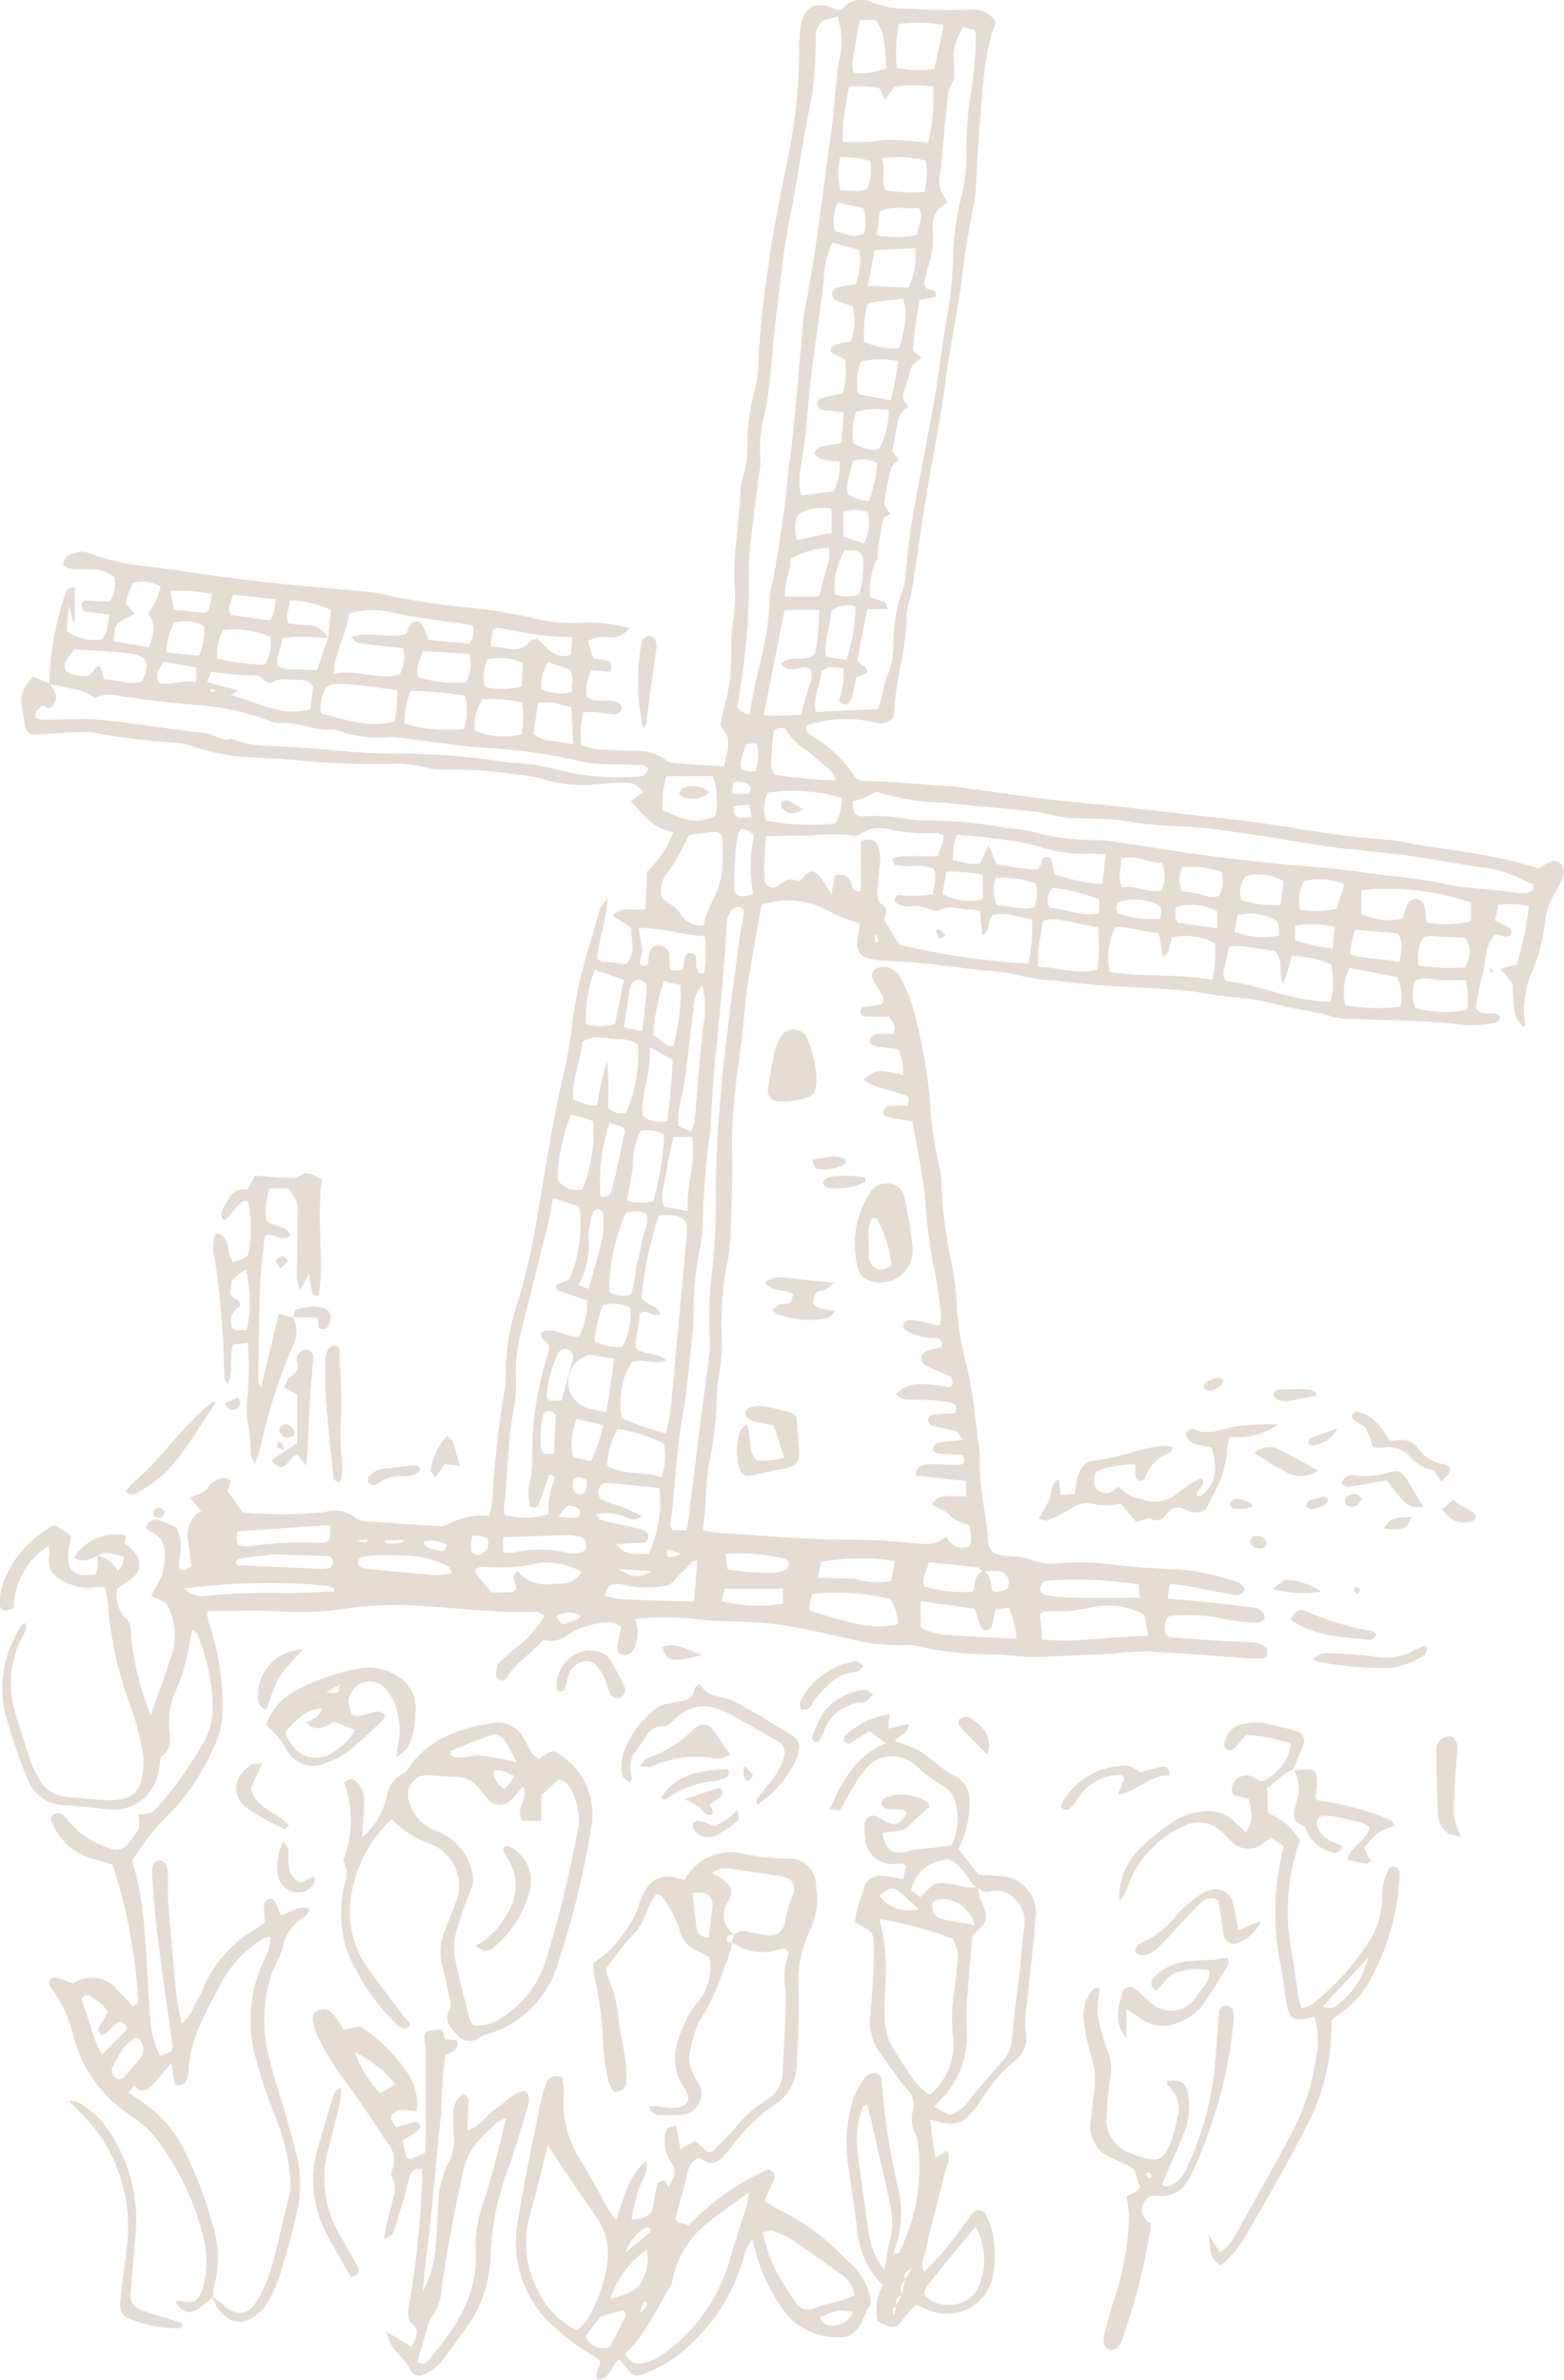 <svg xmlns="http://www.w3.org/2000/svg" width="92.444" height="140.572" viewBox="0 0 92.444 140.572">
  <g id="グループ_1742" data-name="グループ 1742" transform="translate(-496.095 -946.033)" opacity="0.33">
    <path id="パス_8906" data-name="パス 8906" d="M501.872,1037.933c-.432.18-.858.461-1.405.108a2.9,2.9,0,0,1,3.063-1.3c-.022.137-.036.281-.065.461a2.94,2.94,0,0,1,.728.735.979.979,0,0,1-.166,1.211,9.586,9.586,0,0,1-.995.714,1.85,1.85,0,0,0,.5,1.751c.332.3.274.714.317,1.1a16.152,16.152,0,0,0,1.16,4.627c.468-1.348.944-2.595,1.333-3.878a4.015,4.015,0,0,0-.411-2.724l-.9-.44c.144-.259.245-.447.353-.627a3.3,3.3,0,0,0,.44-1.751,1.312,1.312,0,0,0-.894-1.434c-.072-.022-.115-.123-.2-.231a.588.588,0,0,1,.786-.411,6.545,6.545,0,0,1,1,.425c.483.829.159,1.615.144,2.379.259.281.468.079.75-.079-.058-.44-.108-.908-.173-1.369a1.672,1.672,0,0,1,.757-1.917c-.223-.259-.411-.483-.663-.771.4-.209.865-.3,1.023-.562a1.347,1.347,0,0,1,.937-.613.574.574,0,0,1,.425.159c.043.036-.043.231-.086.346-.029.079-.072.151-.108.238.288.411.584.829.923,1.3a26.867,26.867,0,0,0,4.872-.029,1.954,1.954,0,0,1,1.845.382,1.335,1.335,0,0,0,.742.173c1.261.094,2.523.18,3.784.252a1.622,1.622,0,0,0,.887-.072,4.026,4.026,0,0,1,2.436-.5c.065-.317.151-.605.18-.894a57.092,57.092,0,0,1,.7-6.364,5.01,5.01,0,0,0,.094-1.038,13.606,13.606,0,0,1,.764-4.49,40.207,40.207,0,0,0,1.153-5.225c.5-2.919.959-5.845,1.643-8.728a25.482,25.482,0,0,0,.4-2.573,27.771,27.771,0,0,1,1.045-4.584c.2-.663.375-1.341.584-2,.043-.144.187-.259.44-.591-.1,1.362-.533,2.414-.605,3.539.195.324.541.18.814.238.3.065.6.072.886.108.634-.677.259-1.434.3-2.148-.353-.223-.7-.447-1.1-.7.6-.663,1.312-.238,1.932-.4.036-.742.072-1.463.108-2.227a6.045,6.045,0,0,0,1.542-2.328c-1.16-.166-1.766-1.016-2.515-1.823.231-.173.454-.339.7-.519-.007-.022-.007-.108-.05-.151a1.362,1.362,0,0,0-1.059-.432c-.476.022-.959.036-1.434.087a8.207,8.207,0,0,1-3.106-.216,6.611,6.611,0,0,0-1.528-.31,28.277,28.277,0,0,0-4.548-.332,3.081,3.081,0,0,1-1.168-.144,6.944,6.944,0,0,0-2.076-.18,46.485,46.485,0,0,1-5.485-.231c-.908-.079-1.823-.108-2.739-.159a13.058,13.058,0,0,1-3.078-.541,4.982,4.982,0,0,0-1.521-.339,40.951,40.951,0,0,1-4.786-.6,7.865,7.865,0,0,0-1.168.007c-.692.036-1.384.1-2.076.115-.476.007-.677-.2-.721-.721-.058-.677-.36-1.369.007-2.032a5.421,5.421,0,0,1,.5-.67c.4.173.7.3,1,.432.159.3.454.562.353.937a.927.927,0,0,1-.332.5c-.079.05-.3-.1-.454-.159-.209.2-.5.36-.389.757a1.8,1.8,0,0,0,.368.087c.3.007.605-.014.915-.014.865,0,1.744-.058,2.6.029,1.514.151,3.02.389,4.526.584.519.065,1.031.151,1.55.18.555.029.995.577,1.593.339a5.722,5.722,0,0,0,2.162.425c2.825.086,5.629.555,8.469.461a3.524,3.524,0,0,1,.389.022,39.677,39.677,0,0,1,5.312.5.794.794,0,0,0,.13.014,12.46,12.46,0,0,1,3.085.483,14.407,14.407,0,0,0,4.411.339.822.822,0,0,0,.382-.058.769.769,0,0,0,.288-.353c.022-.051-.151-.238-.252-.252-.432-.043-.865-.043-1.3-.065a13.313,13.313,0,0,1-2.083-.094,32.7,32.7,0,0,0-5.5-.85c-1.521-.05-3.027-.317-4.541-.49a12.591,12.591,0,0,0-1.55-.173,7.193,7.193,0,0,1-3.078-.368.872.872,0,0,0-.382-.065c-1.045.065-2.018-.469-3.07-.4a1.648,1.648,0,0,1-.634-.137,16.036,16.036,0,0,0-4.317-.93c-1.679-.115-3.359-.36-5.031-.605a1.97,1.97,0,0,0-.973.209,3.479,3.479,0,0,0-.778-.432c-.627-.166-1.269-.267-1.9-.4a17.565,17.565,0,0,1,.915-5.247c.065-.245.187-.5.591-.447v1.989c-.036.007-.072.007-.108.014-.058-.216-.108-.44-.238-.966-.065.721-.1,1.132-.137,1.521a2.814,2.814,0,0,0,2.126.49,3.038,3.038,0,0,0,.382-1.456c-.346-.043-.634-.086-.93-.123a1.377,1.377,0,0,1-.5-.072.631.631,0,0,1-.209-.418c-.007-.065.159-.209.259-.216.259-.014.519.029.778.036.209.007.425,0,.656,0a2.023,2.023,0,0,0,.281-1.384,1.867,1.867,0,0,0-1.326-.49,5.5,5.5,0,0,0-.771-.007c-.67,0-1.016-.159-.937-.432.13-.469.562-.512.93-.6a1.128,1.128,0,0,1,.627.094,14.055,14.055,0,0,0,3.3.75c2.162.267,4.31.62,6.472.872,2.249.26,4.5.44,6.761.656a3.712,3.712,0,0,1,.641.1,43.823,43.823,0,0,0,5.543.85,30.491,30.491,0,0,1,3.849.67,9.272,9.272,0,0,0,2.724.18,9.416,9.416,0,0,1,2.609.324,1.351,1.351,0,0,1-1.29.548,1.607,1.607,0,0,0-1.168.238c.1.3.2.627.324,1.009.231.036.476.072.721.115.346.065.375.122.3.677-.36-.029-.728-.058-1.139-.087a2.592,2.592,0,0,0-.274,1.542c.368.332.807.245,1.24.245a1.507,1.507,0,0,1,.627.094.493.493,0,0,1,.2.418.486.486,0,0,1-.339.31c-.469-.022-.937-.115-1.413-.158a3.344,3.344,0,0,0-.519.043,5.42,5.42,0,0,0-.122,1.9,4.686,4.686,0,0,0,.865.26c.735.065,1.478.079,2.22.108a2.8,2.8,0,0,1,1.953.555.627.627,0,0,0,.353.151c.995.079,1.989.144,3.042.216.195-.865.548-1.687-.216-2.393.072-.353.13-.649.2-.944a11.97,11.97,0,0,0,.454-3.611,11.469,11.469,0,0,1,.1-1.564,11.829,11.829,0,0,0,.13-1.946c-.187-2.018.288-3.986.324-5.982a3.649,3.649,0,0,1,.173-.764,6.327,6.327,0,0,0,.231-1.809,11.923,11.923,0,0,1,.4-3.106,6.422,6.422,0,0,0,.231-1.413,50.066,50.066,0,0,1,.605-5.975c.252-2.076.714-4.115,1.088-6.17a31.392,31.392,0,0,0,.742-6.616,7.162,7.162,0,0,1,.058-1.3c.209-1.362.915-1.708,2.242-1.081.086-.043.238-.065.31-.144a1.358,1.358,0,0,1,1.672-.324,5.855,5.855,0,0,0,2.3.368,29.422,29.422,0,0,0,3.654.058,1.525,1.525,0,0,1,1.377.742,7.056,7.056,0,0,0-.274.807,18.851,18.851,0,0,0-.411,2.169c-.166,1.643-.281,3.3-.4,4.951-.036.519-.05,1.045-.079,1.564a7.592,7.592,0,0,1-.072.908c-.231,1.377-.548,2.739-.692,4.115-.238,2.256-.764,4.469-1.045,6.71-.3,2.378-.814,4.721-1.189,7.085-.252,1.55-.461,3.1-.7,4.649-.051.346-.123.685-.195,1.024a5.161,5.161,0,0,0-.209,1.023c.007,1.932-.649,3.769-.735,5.687a3.25,3.25,0,0,1-.065.382.939.939,0,0,1-1.074.288,7.67,7.67,0,0,0-4.058.173c-.079.4.187.533.389.67a7.259,7.259,0,0,1,2.436,2.314.721.721,0,0,0,.677.31c.605.007,1.211.036,1.816.079,1,.065,2,.151,3,.223.173.014.353.007.519.029,1.636.223,3.279.469,4.916.677,1.124.144,2.249.245,3.373.36.086.007.173,0,.259.014,2.551.288,5.1.591,7.662.865,3.078.324,6.1,1.023,9.2,1.2.649.036,1.29.223,1.932.324,1.074.166,2.155.317,3.229.49.641.1,1.283.231,1.917.375s1.261.332,1.953.512c.187-.1.411-.238.641-.346a.539.539,0,0,1,.706.123.77.77,0,0,1,.13.591,4.4,4.4,0,0,1-.483,1.059,3.894,3.894,0,0,0-.613,1.8,10.649,10.649,0,0,1-.714,2.768,5.831,5.831,0,0,0-.454,3.294c.007.029-.043.065-.072.1-.569-.548-.605-.685-.677-2.6-.224-.26-.432-.5-.721-.843.4-.1.67-.173.966-.252a18.3,18.3,0,0,0,.714-3.46,6.622,6.622,0,0,0-1.795-.079c-.072.31-.13.6-.209.937.231.108.418.195.605.288s.454.224.368.461c-.123.339-.425.166-.67.13-.087-.014-.173-.036-.281-.058-.6.6-.548,1.405-.692,2.162a13.831,13.831,0,0,0-.447,2.2c.382.584,1.074.05,1.427.5a.476.476,0,0,1-.5.4,7.408,7.408,0,0,1-1.687.086c-2.3-.3-4.613-.259-6.912-.368a3.33,3.33,0,0,1-1.1-.216,5.311,5.311,0,0,0-.894-.187c-.685-.137-1.369-.259-2.047-.425a14.566,14.566,0,0,0-2.566-.44c-.995-.065-1.975-.317-2.969-.4-1.6-.137-3.215-.18-4.822-.3-.908-.065-1.816-.18-2.724-.274a11.156,11.156,0,0,1-2.278-.339,10.739,10.739,0,0,0-1.939-.26c-1.3-.151-2.595-.324-3.892-.461-.692-.072-1.384-.079-2.076-.13a4.271,4.271,0,0,1-1.009-.151c-.5-.18-.656-.569-.555-1.146.05-.3.079-.591.13-.93a8.712,8.712,0,0,1-1.953-.75,4.806,4.806,0,0,0-3.863-.317c-.281,1.593-.569,3.128-.807,4.663-.144.944-.209,1.9-.317,2.854-.065.605-.159,1.211-.223,1.816a34.209,34.209,0,0,0-.4,4.937c.058,1.824-.036,3.654-.094,5.485a11.081,11.081,0,0,1-.238,1.679,18.251,18.251,0,0,0-.26,4.3,12.059,12.059,0,0,1-.122,1.687c-.043.432-.166.865-.173,1.3A22.438,22.438,0,0,1,538,1032.5a17.909,17.909,0,0,0-.2,2.335c-.043.512-.1,1.016-.151,1.6a6.341,6.341,0,0,0,.9.151c2.652.13,5.3.425,7.964.4,1.3-.014,2.609.13,3.914.223a1.95,1.95,0,0,0,1.622-.425.987.987,0,0,0,1.319.605c.252-.411.036-.829.058-1.225-.447-.216-.951-.3-1.182-.605-.288-.382-.764-.368-1.06-.663.4-.526.4-.526,2.011-.461v-.915c-1.016-.108-1.989-.216-2.955-.324-.014-.541.368-.649.692-.663.605-.036,1.211.043,1.823.029.368-.007.4-.252.245-.577-.49-.029-1-.05-1.513-.108-.1-.014-.274-.187-.26-.238.043-.137.151-.346.26-.368.461-.087.93-.123,1.535-.187-.2-.238-.3-.469-.447-.512-.454-.144-.937-.195-1.4-.324-.115-.036-.216-.245-.245-.389-.014-.058.151-.223.252-.238.454-.065.915-.086,1.369-.123.144-.317.022-.569-.267-.62a13.613,13.613,0,0,0-1.542-.151c-.389-.022-.786.014-1.168-.036-.18-.022-.346-.195-.541-.31.75-.663,1.254-.721,3.214-.4.231-.159.159-.368.065-.634-.389-.166-.829-.339-1.254-.533-.238-.108-.512-.224-.512-.526,0-.4.368-.44.641-.548a3.441,3.441,0,0,1,.569-.108c.079-.432-.13-.562-.425-.569a3.019,3.019,0,0,1-1.737-.483.373.373,0,0,1-.1-.331.417.417,0,0,1,.281-.216,1.4,1.4,0,0,1,.519.014c.418.079.836.18,1.326.288a2.183,2.183,0,0,0,.1-.641c-.1-.822-.18-1.651-.36-2.458a28.659,28.659,0,0,1-.555-4.137c-.043-.562-.13-1.124-.216-1.679-.173-1.024-.36-2.047-.555-3.135-.5-.094-1.009-.173-1.506-.288-.1-.022-.252-.209-.231-.267.05-.144.18-.346.288-.36a10.354,10.354,0,0,1,1.16-.014c.13-.454.108-.548-.216-.656-.584-.18-1.175-.324-1.751-.519a3.19,3.19,0,0,1-.641-.382c.8-.613.822-.613,2.342-.267a3.263,3.263,0,0,0-.3-1.521c-.461-.058-.887-.094-1.312-.18-.2-.043-.447-.166-.353-.44a.565.565,0,0,1,.382-.274,9.219,9.219,0,0,1,.995-.014c.195-.418.022-.706-.281-1.023-.425,0-.9.022-1.377-.007-.267-.022-.346-.216-.2-.526.382-.065.807-.13,1.175-.187.267-.346,0-.541-.1-.757-.122-.274-.332-.5-.447-.778a.509.509,0,0,1,.447-.656,1.127,1.127,0,0,1,1.2.6,9.853,9.853,0,0,1,.685,1.55,31.348,31.348,0,0,1,1.081,5.9,21.369,21.369,0,0,0,.548,3.748,5.545,5.545,0,0,1,.13,1.3,27.259,27.259,0,0,0,.62,4.519,19.568,19.568,0,0,1,.281,2.595,20.194,20.194,0,0,0,.613,3.467c.166.721.274,1.449.382,2.184.094.649.159,1.3.231,1.946a8.781,8.781,0,0,1,.144,1.427c-.072,1.586.4,3.106.469,4.67a.849.849,0,0,0,.714.822,7.027,7.027,0,0,0,.771.079,3.946,3.946,0,0,1,1.016.173,3.152,3.152,0,0,0,1.535.231,15.511,15.511,0,0,1,3.517.1c1.427.173,2.869.209,4.3.31a18.413,18.413,0,0,1,2.912.7c.173.043.3.274.425.4a.523.523,0,0,1-.677.339c-.858-.137-1.715-.317-2.573-.476-.375-.065-.757-.108-1.2-.173-.043.324-.072.562-.122.9.519.036.944.05,1.369.094,1.254.13,2.508.26,3.762.418a.7.7,0,0,1,.627.649c-.122.079-.259.245-.4.238a10.847,10.847,0,0,1-1.809-.166,10.248,10.248,0,0,0-3.467-.216c-.353.36-.216.742-.231,1.067.144.094.216.173.288.18.951.079,1.91.151,2.869.209.7.043,1.4.043,2.09.1a1.452,1.452,0,0,1,.7.281c.094.072.108.317.086.469-.014.079-.18.187-.288.195a6.474,6.474,0,0,1-.915-.014c-1.953-.137-3.906-.3-5.867-.4a20.356,20.356,0,0,0-2.083.137c-1.521.072-3.049.137-4.57.195a10.057,10.057,0,0,1-1.038-.058c-.519-.036-1.045-.094-1.564-.1a19.169,19.169,0,0,1-4.151-.447,3.984,3.984,0,0,0-1.168-.1,10.947,10.947,0,0,1-3.1-.389c-1.406-.3-2.8-.641-4.231-.836-1.2-.166-2.429-.151-3.647-.216a4.007,4.007,0,0,1-.778-.058,18.276,18.276,0,0,0-3.979-.058,2.092,2.092,0,0,1-.014,1.694,1.008,1.008,0,0,1-.317.389.567.567,0,0,1-.483.014.517.517,0,0,1-.223-.4c.05-.418.166-.829.245-1.189a1.142,1.142,0,0,0-1.059-.274,4.917,4.917,0,0,0-2.1.692,1.557,1.557,0,0,1-1.47.324c-.692.836-1.658,1.341-2.177,2.292a.416.416,0,0,1-.346.094c-.1-.029-.245-.158-.245-.245a1.261,1.261,0,0,1,.122-.728,11.171,11.171,0,0,1,.959-.879,6.727,6.727,0,0,0,1.795-1.982c-.2-.079-.389-.224-.562-.216-2.321.094-4.613-.231-6.919-.353a20.774,20.774,0,0,0-4.433.187,17.852,17.852,0,0,1-3.777.144c-1.384-.072-2.775-.014-4.26-.014a2.6,2.6,0,0,0,.065.605,15.368,15.368,0,0,1,.822,5.261,4.608,4.608,0,0,1-.555,2.256,13.067,13.067,0,0,1-2.148,3.416,15.962,15.962,0,0,0-2.631,3.207c.923,2.926.778,6.134,1.081,9.283a5.222,5.222,0,0,0,.577,2.242c.714-.224.771-.274.706-.778-.288-2.112-.605-4.224-.865-6.343-.151-1.211-.238-2.429-.317-3.647-.036-.555.18-.822.476-.764.389.072.432.4.447.7.029.605-.014,1.218.029,1.824q.216,2.735.49,5.463c.05.512.187,1.016.31,1.636.6-.483.714-1.11,1.038-1.6.166-.252.238-.562.382-.829a7.423,7.423,0,0,1,2.775-3.056c.259-.151.5-.339.728-.5a8.156,8.156,0,0,1-.058-1.074c.007-.123.187-.267.324-.324a.36.36,0,0,1,.31.166,7.668,7.668,0,0,1,.339.814c.605-.079,1.038-.67,1.73-.346-.1.159-.151.346-.267.411a2.749,2.749,0,0,0-1.333,1.838c-.166.627-.548,1.189-.735,1.809a9.013,9.013,0,0,0-.022,4.908c.238.93.548,1.838.814,2.76.252.879.49,1.766.735,2.645a7.613,7.613,0,0,1-.007,3.755c-.274,1.232-.634,2.443-1,3.654a10.511,10.511,0,0,1-.663,1.42,1.412,1.412,0,0,1-.216.324c-.923,1.074-2.018,1.2-2.869-.144a2.639,2.639,0,0,1-.18-.49,6.569,6.569,0,0,1,.62.461c.771.728,1.528.677,2.1-.382a9.14,9.14,0,0,0,.764-1.795c.4-1.514.75-3.042,1.1-4.569a3.067,3.067,0,0,0,0-.771,12.405,12.405,0,0,0-1.009-3.9,29.36,29.36,0,0,1-1.016-3.1,8.341,8.341,0,0,1,.49-5.852,4.778,4.778,0,0,0,.3-.721,3.258,3.258,0,0,0,.065-.641,2.25,2.25,0,0,0-.469.137,7.174,7.174,0,0,0-2.472,2.638c-.836,1.665-1.852,3.272-1.9,5.225a1.86,1.86,0,0,1-.13.5.384.384,0,0,1-.159.195.775.775,0,0,1-.36.079.25.25,0,0,1-.18-.159c-.065-.324-.1-.649-.18-1.146-.476.548-.822.987-1.211,1.384a.91.91,0,0,1-.562.245c-.123.007-.259-.187-.425-.324-.108.137-.2.267-.339.447.231.151.4.267.584.382a7.486,7.486,0,0,1,2.746,3.07,24.978,24.978,0,0,1,1.658,4.389,6.279,6.279,0,0,1,.065,3.589,3.1,3.1,0,0,0-.043.634c-.3.231-.584.483-.9.692-.541.353-.915.231-1.348-.4.079-.029.159-.1.223-.086.872.195,1.124.094,1.369-.649a5.433,5.433,0,0,0,.094-2.977,15.478,15.478,0,0,0-2.847-5.975,6.014,6.014,0,0,0-1.333-1.232,7.923,7.923,0,0,1-3.5-4.706,7.889,7.889,0,0,0-1.434-3.056.368.368,0,0,1,.029-.353.386.386,0,0,1,.332-.137c.332.086.656.223,1.023.36a1.965,1.965,0,0,1,2.66.411c.3.31.6.627.872.915.454-.115.317-.447.3-.656a31.16,31.16,0,0,0-1.5-7.7c-.418-.123-.829-.238-1.24-.36a3.624,3.624,0,0,1-2.371-2.241.369.369,0,0,1,.086-.339.607.607,0,0,1,.468-.079,1.021,1.021,0,0,1,.368.339,5.086,5.086,0,0,0,2.551,1.73.925.925,0,0,0,1.139-.375c.072-.108.166-.2.245-.31.368-.5.368-.5.3-1.3.807-.108.814-.1,1.283-.649a23.472,23.472,0,0,0,2.494-3.51,4.415,4.415,0,0,0,.605-2.508,12.109,12.109,0,0,0-.887-3.935c-.043-.108-.159-.187-.317-.36-.065.324-.115.562-.159.8a10.89,10.89,0,0,1-.843,2.876,4.5,4.5,0,0,0-.353,2.3c.036.569.115,1.131-.454,1.535-.1.072-.094.317-.123.483a5.1,5.1,0,0,1-.187.887,2.678,2.678,0,0,1-2.912,1.744c-.822-.072-1.643-.173-2.472-.231a2.382,2.382,0,0,1-2.234-1.542,32.3,32.3,0,0,1-1.348-3.95,6.709,6.709,0,0,1,.98-5.117c.036-.065.144-.087.252-.151a1.117,1.117,0,0,1,.014.375c-.072.2-.187.389-.281.591a5.822,5.822,0,0,0-.418,4.072c.31,1.132.692,2.249,1.067,3.359a5.438,5.438,0,0,0,.418.814,1.907,1.907,0,0,0,1.564,1.045c.822.086,1.651.151,2.472.209a4.731,4.731,0,0,0,.778-.065,1.387,1.387,0,0,0,1.24-1.175,4.325,4.325,0,0,0,.065-1.55,14.462,14.462,0,0,0-.641-2.53,22.3,22.3,0,0,1-1.42-6.35c-.022-.3-.108-.584-.166-.915a4.142,4.142,0,0,0-.678.007,2.662,2.662,0,0,1-1.405-.195c-.843-.332-1.384-.771-1.2-1.751a1.43,1.43,0,0,0-.022-.389c0-.029-.043-.058-.065-.094a4.391,4.391,0,0,0-2.025,3.668c-.634.252-.85.151-.814-.411a3.206,3.206,0,0,1,.166-1.023,6.323,6.323,0,0,1,3.07-3.488c.324.216.641.418.973.641-.058.353-.13.641-.159.937-.123,1.131.324,1.521,1.571,1.355a1.514,1.514,0,0,0,.115-1.11,1.636,1.636,0,0,1,1.218.886,2.171,2.171,0,0,0,.281-.353,2.831,2.831,0,0,0,.094-.526C502.9,1037.983,502.427,1037.508,501.872,1037.933Zm52.348.894c.483.252.44.771.512,1.153.13.058.166.087.2.087.569-.043.764-.151.778-.447a.676.676,0,0,0-.641-.793,4.6,4.6,0,0,0-.887.043c-.094-.087-.18-.231-.281-.245-.944-.115-1.888-.209-2.9-.31-.108.512-.454.879-.274,1.427a7.41,7.41,0,0,0,2.869.31C553.773,1039.605,553.65,1039.029,554.219,1038.827Zm-38.74-55.072a8.933,8.933,0,0,0-2.7-.022c-.029.591-.418,1.074-.274,1.622.4.31.807.187,1.182.216s.757.036,1.146.058c.231-.67.44-1.276.649-1.874.058-.548.115-1.1.18-1.687a5.885,5.885,0,0,0-2.414-.562c-.072.324-.144.613-.187.9a1.612,1.612,0,0,0,.079.447,6.637,6.637,0,0,0,.995.094A1.328,1.328,0,0,1,515.479,983.755Zm28.837,4.332c1.3-.058,2.465-.108,3.661-.166.086-.267.187-.5.252-.75a4.916,4.916,0,0,1,.231-1.009,5.148,5.148,0,0,0,.447-2.162,8.629,8.629,0,0,1,.569-3.193,2.7,2.7,0,0,0,.137-.771c.115-.995.187-2,.346-2.984.252-1.55.562-3.085.85-4.627.195-1.074.411-2.141.584-3.214.209-1.29.36-2.588.577-3.878a25.142,25.142,0,0,0,.454-3.892,16,16,0,0,1,.519-3.878,10.112,10.112,0,0,0,.267-2.595,25.4,25.4,0,0,1,.18-2.861,26.026,26.026,0,0,0,.389-4.029.985.985,0,0,0-.1-.288c-.209-.051-.454-.108-.67-.159-.591,1.182-.584,1.182-.5,2.912.007.151-.115.31-.173.461a2.392,2.392,0,0,0-.216.6c-.159,1.557-.288,3.121-.447,4.685a1.747,1.747,0,0,0,.44,1.658c-.274.245-.577.4-.692.649a1.731,1.731,0,0,0-.195,1.009,5.424,5.424,0,0,1-.3,2.278c-.072.3-.151.591-.2.886-.014.072.05.159.072.238.173.216.663.043.627.555-.31.065-.627.123-.973.195a25.024,25.024,0,0,0-.4,2.962c.216.187.368.324.526.461-.605.4-.627.4-.843,1.341-.115.5-.569,1.045.094,1.521a1.273,1.273,0,0,0-.67.872c-.094.6-.223,1.189-.332,1.766.144.2.267.368.375.519-.151.159-.382.288-.425.461a15.248,15.248,0,0,0-.411,2.04c-.022.224.231.476.353.706-.144.094-.389.159-.411.274-.144.634-.238,1.276-.339,1.917-.022.158.043.36-.029.476a3.915,3.915,0,0,0-.4,2.249,9.134,9.134,0,0,1,.9.317c.065.029.072.195.137.375h-1.225c-.2,1.031-.389,2.011-.577,2.984.043.389.728.332.548.822-.195.072-.4.144-.62.223-.065.346-.115.685-.2,1.024a1.209,1.209,0,0,1-.231.461c-.18.216-.375.137-.6-.108a4.311,4.311,0,0,0,.274-1.9c-.425-.043-.836-.231-1.29.166C544.619,986.429,544.122,987.164,544.316,988.086Zm-3.921.195c.317-2.285,1.1-4.339,1.168-6.537a6.317,6.317,0,0,1,.209-1.42,67.823,67.823,0,0,0,.944-6.717c.151-.9.238-1.809.324-2.717.195-2.032.368-4.065.548-6.1a4.317,4.317,0,0,1,.079-.519c.714-3.539,1.088-7.135,1.593-10.71.094-.649.123-1.3.195-1.946s.108-1.3.223-1.939A4.959,4.959,0,0,0,545.6,947a2.54,2.54,0,0,1-.389.115c-.649.065-.865.476-.9,1.074a24.5,24.5,0,0,1-.245,3.625c-.512,2.422-.836,4.887-1.326,7.316-.389,1.924-.541,3.87-.793,5.8-.245,1.9-.274,3.813-.685,5.7a7.419,7.419,0,0,0-.216,2.587,2.89,2.89,0,0,1-.079.778c-.18,1.42-.368,2.847-.526,4.267a9.473,9.473,0,0,0-.079,1.564,40.054,40.054,0,0,1-.533,7.013c-.036.339-.115.677-.159.966a1.851,1.851,0,0,0,.231.238A4.212,4.212,0,0,0,540.4,988.281Zm6.09,5.081c.029.706.166.93.649.887a11.908,11.908,0,0,1,2.861.2,3.311,3.311,0,0,0,.649.043,26.5,26.5,0,0,1,5.06.476,8.417,8.417,0,0,1,1.42.2,13.957,13.957,0,0,0,3.741.49,6.344,6.344,0,0,1,.908.065c1.9.281,3.784.591,5.679.85,1.636.223,3.287.382,4.923.562.13.015.259,0,.389.015.778.072,1.557.13,2.335.216.995.115,1.982.252,2.977.382a31.958,31.958,0,0,1,3.229.461c1.492.353,3.013.317,4.512.569a1.648,1.648,0,0,0,.649-.043c.252-.065.324-.259.187-.5a4.7,4.7,0,0,1-.591-.252,6.977,6.977,0,0,0-2.479-.728c-1.333-.2-2.66-.44-3.993-.641-.685-.108-1.384-.173-2.076-.252-.951-.108-1.91-.18-2.854-.317-1.939-.288-3.863-.634-5.8-.9a29.3,29.3,0,0,0-3.64-.324,27.282,27.282,0,0,1-2.977-.346c-.987-.115-2-.072-2.991-.13a9.026,9.026,0,0,1-1.153-.216c-.3-.058-.6-.13-.9-.166-1.73-.173-3.46-.31-5.189-.512a13.162,13.162,0,0,1-4.115-.67c-.231.122-.454.259-.692.36A5.43,5.43,0,0,1,546.486,993.362Zm10.617,6.984c-.865-.115-1.593-.49-2.314-.26-.389.353-.122.937-.627,1.218-.058-.533-.1-.995-.151-1.463a4.579,4.579,0,0,0-.584-.079c-.555.014-1.117-.281-1.665-.029-.613.288-1.117-.332-1.723-.166a1.38,1.38,0,0,1-.771-.094c-.3-.108-.4-.324-.122-.577a8.221,8.221,0,0,0,2.1-.043c.036-.541.259-1.031.022-1.521a2.651,2.651,0,0,0-1.326-.123,7.712,7.712,0,0,1-.908-.072c-.072-.014-.144-.187-.173-.3-.014-.043.086-.151.151-.166a3.8,3.8,0,0,1,.641-.065c.605-.007,1.2,0,1.874,0,.108-.447.4-.786.317-1.254a1.376,1.376,0,0,0-.4-.108,10.379,10.379,0,0,1-2.984-.267,1.829,1.829,0,0,0-1.261.187c-.195.094-.418.267-.584.223a12.3,12.3,0,0,0-2.724.015c-.85-.029-1.7.014-2.523.029-.036.512-.079.944-.094,1.377a10.627,10.627,0,0,0,.014,1.175.48.48,0,0,0,.75.4c.216-.115.4-.339.634-.389a1.948,1.948,0,0,1,.706.094c.569-.735.843-.757,1.283-.13.166.238.317.483.577.879.094-.49.159-.793.209-1.067a.655.655,0,0,1,.923.353c.115.238.1.613.605.577v-2.962c.5-.238.858-.108,1.031.3a1.969,1.969,0,0,1,.1.872c-.036.649-.13,1.3-.159,1.953-.007.188.079.483.209.548.526.274.252.649.195.959.31.5.605.973.915,1.478a45.463,45.463,0,0,0,7.611,1.11A10.5,10.5,0,0,0,557.1,1000.346ZM528.784,1016.8c-.115.613-.18,1.081-.3,1.542-.519,2.112-1.06,4.216-1.578,6.328a9.119,9.119,0,0,0-.324,2.58,8.046,8.046,0,0,1-.108,1.953c-.4,2.018-.353,4.072-.605,6.1-.007.072.058.159.086.231a4.689,4.689,0,0,0,2.573-.058,4.513,4.513,0,0,1,.317-1.989c.051-.115.029-.36-.3-.324-.187.541-.368,1.11-.584,1.665a.332.332,0,0,1-.526.195,2.665,2.665,0,0,1,.007-1.521,8.788,8.788,0,0,0,.115-1.153,19.22,19.22,0,0,1,.995-6.544.525.525,0,0,0,.007-.209c-.072-.36-.649-.425-.418-.894.771-.3,1.413.353,2.155.288a4.056,4.056,0,0,0,.5-2.155c-.288-.094-.526-.166-.764-.245-.324-.108-.649-.216-.973-.339-.05-.022-.065-.137-.094-.209.014-.036.014-.1.043-.115.231-.108.469-.2.735-.317a8.328,8.328,0,0,0,.605-4.3C529.844,1017.147,529.4,1017,528.784,1016.8Zm7.9,19.626c.043-.274.094-.526.122-.778.223-1.816.44-3.633.67-5.449.173-1.384.375-2.76.548-4.137a10.105,10.105,0,0,0,.022-1.045,23.029,23.029,0,0,1,.079-3.387,37.739,37.739,0,0,0,.274-5.478c.043-2.53.231-5.045.5-7.553.259-2.379.6-4.75.908-7.128.065-.519.195-1.023.267-1.542a.367.367,0,0,0-.187-.3.411.411,0,0,0-.368.022,1.115,1.115,0,0,0-.461.894c-.072,1.175-.151,2.343-.252,3.51-.159,1.823-.353,3.64-.519,5.456-.079.865-.108,1.737-.166,2.6a7.046,7.046,0,0,1-.086,1.038,46.151,46.151,0,0,0-.389,4.678,12.893,12.893,0,0,1-.2,2.068,17.439,17.439,0,0,0-.346,3.5c-.029.346,0,.692-.036,1.038-.2,1.816-.332,3.647-.656,5.442-.368,2.069-.4,4.159-.692,6.227-.007.072.05.151.1.3C536.064,1036.427,536.345,1036.427,536.684,1036.427Zm-1.211-10.033c-.735.281-1.427-.144-2.054.115a4.735,4.735,0,0,0-.569,3.294,14.674,14.674,0,0,0,2.6.894,9.673,9.673,0,0,0,.238-1.059c.1-.865.18-1.73.259-2.595q.378-4.1.75-8.188c.058-.613-.13-.886-.742-1.016a4.887,4.887,0,0,0-.923-.007,21.687,21.687,0,0,0-1.016,4.872c.31.469.886.4,1.117.923-.425.324-.807-.375-1.232.007.022.656-.3,1.348-.216,2.047C534.219,1026.12,534.932,1025.882,535.473,1026.394Zm10.494-56.016c-.4-.043-.613-.065-.829-.087-.288-.029-.641.029-.735-.368-.058-.252.159-.389.771-.5.245-.05.483-.115.75-.173a5.793,5.793,0,0,0,.137-1.975c-.144-.072-.252-.137-.368-.187-.231-.1-.569-.151-.469-.483.043-.137.332-.223.519-.288a3.445,3.445,0,0,1,.634-.094,3.581,3.581,0,0,0,.123-2.1,8.538,8.538,0,0,1-1-.353.509.509,0,0,1-.245-.4.542.542,0,0,1,.324-.353,10.563,10.563,0,0,1,1.1-.195,4.05,4.05,0,0,0,.2-2.025c-.541-.151-1.074-.3-1.586-.44a5.639,5.639,0,0,0-.512,2.328c-.223,1.816-.5,3.618-.728,5.434-.216,1.723-.267,3.467-.577,5.182a8.7,8.7,0,0,0-.137,1.3,3.385,3.385,0,0,0,.122.7c.685-.086,1.283-.159,1.888-.238a3.02,3.02,0,0,0,.368-1.773,6.9,6.9,0,0,1-.966-.108.979.979,0,0,1-.5-.317c-.1-.137.187-.418.512-.483s.663-.108,1.067-.173C545.873,971.6,545.916,971.055,545.967,970.378Zm-.043-15.964a11.591,11.591,0,0,0,2.537-.123c.814-.007,1.629.1,2.5.159a10.783,10.783,0,0,0,.288-3.294,7.8,7.8,0,0,0-2.285.007c-.216.288-.375.5-.569.757-.13-.281-.223-.469-.324-.685a7.154,7.154,0,0,0-1.8-.086c-.122.75-.245,1.427-.332,2.112A8.483,8.483,0,0,0,545.924,954.413ZM515.818,985.83c1.42-.274,2.645.4,3.892.058a2.1,2.1,0,0,0,.216-1.571c-.231-.022-.483-.043-.735-.072-.649-.072-1.3-.137-1.939-.238-.115-.014-.209-.187-.389-.353,1.146-.346,2.2.13,3.272-.187a1.944,1.944,0,0,1,.166-.44.428.428,0,0,1,.807.022,7.23,7.23,0,0,1,.324.786c.85.079,1.622.151,2.371.216a1,1,0,0,0,.223-1.067c-.31-.058-.649-.122-.98-.187a30.649,30.649,0,0,1-4.108-.656,5.051,5.051,0,0,0-2.213.13C516.582,983.466,515.89,984.475,515.818,985.83Zm49.573,15.575c-.223.389-.079.85-.541,1.175-.094-.5-.173-.937-.259-1.427-.908-.072-1.73-.375-2.573-.353a4.286,4.286,0,0,0-.346,2.638c2,.332,4.051.1,6.083.476a6.233,6.233,0,0,0,.137-2.169A3.63,3.63,0,0,0,565.391,1001.406Zm7.049,1.1c-.072.288-.122.533-.2.778-.079.267-.187.526-.317.886-.281-.692.079-1.362-.49-1.96-.591-.086-1.276-.2-1.96-.288a4.226,4.226,0,0,0-.735.036c-.079.368-.144.663-.2.959-.072.331-.252.663.022,1.067,2.047.231,3.993,1.225,6.184,1.218a4.573,4.573,0,0,0,.029-2.206A6.435,6.435,0,0,0,572.44,1002.5Zm-35.648-7.092c-.195.382-.375.778-.584,1.153a12.115,12.115,0,0,1-.706,1.081,1.548,1.548,0,0,0-.267,1.456c.375.3.872.526,1.081.908a1.366,1.366,0,0,0,1.362.685,6.709,6.709,0,0,1,.476-1.362,4.657,4.657,0,0,0,.649-2.35c.05-2.241.029-1.852-1.766-1.651A.977.977,0,0,0,536.792,995.409Zm5.68-13.348c-.411,2.069-.814,4.094-1.24,6.213a17.157,17.157,0,0,0,2.206-.029c.144-.512.259-.959.4-1.413s.389-.879.122-1.312c-.569-.238-1.232.382-1.7-.274.569-.605,1.42-.029,2.011-.605a14.411,14.411,0,0,0,.245-2.588C543.826,982.061,543.185,982.061,542.471,982.061ZM561.448,996.5c-.425-.022-.685-.043-.937-.043a8.128,8.128,0,0,1-3.207-.49,31.94,31.94,0,0,0-4.67-.62c-.058.231-.13.476-.166.721s-.036.49-.058.771c.411.087.75.173,1.088.224a2.7,2.7,0,0,0,.526-.036c.144-.31.281-.6.5-1.074.209.483.332.778.476,1.117a17.783,17.783,0,0,0,2.407.346,1.73,1.73,0,0,0,.187-.238c.1-.216.05-.577.44-.512.267.043.259.3.3.519.029.159.072.324.108.5a10.809,10.809,0,0,0,2.825.569C561.319,997.665,561.376,997.16,561.448,996.5Zm-29.471,12.238a17.711,17.711,0,0,1,.051,2.724,1.05,1.05,0,0,0,1.088.288,8.8,8.8,0,0,0,.685-4.007,1.684,1.684,0,0,0-1.1-.31c-.346-.029-.692-.087-1.038-.094a1.482,1.482,0,0,0-1.146.245c-.086,1.117-.627,2.2-.555,3.4.332.123.605.245.894.324a2.218,2.218,0,0,0,.541.007A16.385,16.385,0,0,1,531.977,1008.736Zm31.763,32.686a4.42,4.42,0,0,0-3.178-.425,9.785,9.785,0,0,1-2.7.209c-.072,0-.144.079-.3.173.043.461.094.958.144,1.492,2.112.231,4.137-.209,6.263-.2C563.885,1042.207,563.813,1041.839,563.74,1041.421Zm-6.278-38.272c1.254.015,2.328.49,3.5.159a9.686,9.686,0,0,0,.022-2.5c-.85-.166-1.658-.346-2.465-.476a3.016,3.016,0,0,0-.771.079c-.1.62-.209,1.168-.281,1.723A9.173,9.173,0,0,0,557.463,1003.15Zm25.586-3.806a15.411,15.411,0,0,0-6.487-.735V1000a3.674,3.674,0,0,0,2.443.3,4.487,4.487,0,0,1,.288-.879.686.686,0,0,1,.5-.31.671.671,0,0,1,.469.368,5.077,5.077,0,0,1,.144,1.038,6.16,6.16,0,0,0,2.638-.058Zm-63.62-10.7a8.806,8.806,0,0,0,.137-1.845c-1.023-.123-2.047-.3-3.07-.36-1.11-.058-1.24.094-1.449,1.2a2.49,2.49,0,0,0,.029.548C516.5,988.5,517.829,989.081,519.429,988.648Zm-9.694-1.557c1.564.389,2.984,1.341,4.714.836.05-.483.108-.944.151-1.333-.324-.461-.735-.4-1.117-.4s-.865-.1-1.146.079c-.562.368-.663-.36-1.124-.332a16.93,16.93,0,0,1-2.631-.231c-.072.187-.144.375-.245.62l1.838.49A4.5,4.5,0,0,1,509.735,987.092Zm21.593,48.391c.094.137.151.3.245.324.5.137,1.009.245,1.514.36a5.646,5.646,0,0,1,1,.238c.3.123.476.375.18.75l-1.744.094c.584.836,1.312.469,1.9.613a7.485,7.485,0,0,0,.656-3.928c-1.023-.108-2.054-.209-3.078-.31a.671.671,0,0,0-.252.058c-.3.115-.4.714-.137.886a2.381,2.381,0,0,0,.584.267,10.024,10.024,0,0,1,1.859.771c-.562.382-.93.014-1.3-.05A2.585,2.585,0,0,0,531.328,1035.482Zm19.186,6.681a2.5,2.5,0,0,0,.454.223,4.668,4.668,0,0,0,.887.209c1.413.094,2.833.166,4.324.252a5.868,5.868,0,0,0-.447-1.845c-.288.036-.533.065-.793.1-.086.375-.137.714-.245,1.031a.41.41,0,0,1-.3.209.38.38,0,0,1-.31-.18c-.144-.353-.252-.721-.382-1.1-1.074-.151-2.09-.288-3.186-.44Zm-6.552-.973c3.128.951,3.95,1.074,5.225.778a3.1,3.1,0,0,0-.476-1.478,13.337,13.337,0,0,0-4.606-.3c-.058.216-.115.382-.144.555A3.014,3.014,0,0,0,543.963,1041.191Zm1.888-48.023a10.258,10.258,0,0,0-4.368-.31,2.222,2.222,0,0,0-.108,1.651,14.713,14.713,0,0,0,4.1.173A3.157,3.157,0,0,0,545.852,993.167Zm-16.808,22.624c.677.541.677.548,1.47.533a8.715,8.715,0,0,0,.634-4.072c-.216-.072-.454-.151-.7-.224-.2-.058-.4-.108-.6-.166A11.553,11.553,0,0,0,529.044,1015.792Zm3.568,14.653a4.584,4.584,0,0,0-.62,2.184c1.009.6,2.155.274,3.193.677a3.547,3.547,0,0,0,.151-2A9.352,9.352,0,0,0,532.611,1030.444Zm.476-12.75a11.582,11.582,0,0,0-.987,4.649,1.534,1.534,0,0,0,1.3.159,6.83,6.83,0,0,0,.288-1.6,13.919,13.919,0,0,0,.346-1.514c.079-.541.432-1.045.288-1.636A1.452,1.452,0,0,0,533.087,1017.694ZM520.38,986.847a4.362,4.362,0,0,0-.368,1.932,8.974,8.974,0,0,0,3.5.317,3.26,3.26,0,0,0,.065-1.96A21.645,21.645,0,0,0,520.38,986.847Zm-18.127-.677c.793-.007,1.492.368,2.22.13.072-.159.13-.274.173-.4.245-.62.173-1.124-.814-1.254-1.11-.151-2.242-.18-3.337-.26a5.691,5.691,0,0,0-.5.692.527.527,0,0,0,.375.8,6.009,6.009,0,0,0,.843.094c.483-.1.389-.656.829-.541C502.088,985.643,502.153,985.845,502.254,986.169Zm73.617,17.046a3.1,3.1,0,0,0-.252,2.2,10.762,10.762,0,0,0,3.265.079,3.19,3.19,0,0,0-.18-1.737C577.795,1003.575,576.872,1003.4,575.871,1003.215ZM545.506,992.13c-.115-.238-.144-.418-.259-.519-.483-.432-.987-.85-1.492-1.254a3.665,3.665,0,0,1-1.11-1.074c-.173-.332-.476-.332-.822-.079-.036.389-.108.822-.108,1.254s-.166.865.173,1.326A24.273,24.273,0,0,0,545.506,992.13Zm3.733-44.679a7.148,7.148,0,0,0-.115,2.595,6.117,6.117,0,0,0,2.2.051c.187-.894.368-1.715.548-2.58A8.52,8.52,0,0,0,549.239,947.451Zm-15.273,65.386a4.657,4.657,0,0,0-.469,2.083c-.065.67-.223,1.333-.353,2.04a2.932,2.932,0,0,0,1.557.029,17.294,17.294,0,0,0,.656-3.914A1.837,1.837,0,0,0,533.966,1012.837Zm3.633-8.606a2.064,2.064,0,0,0-.512,1.463c-.281,1.888-.375,3.8-.822,5.665a7.605,7.605,0,0,0-.094,1.175c.274.115.5.209.771.332a2.42,2.42,0,0,0,.2-.533c.108-1.168.2-2.335.3-3.5.065-.735.144-1.463.223-2.2A5.366,5.366,0,0,0,537.6,1004.231Zm-32.751-21.939a8.51,8.51,0,0,0,.476-.793,7.7,7.7,0,0,0,.267-.814,2.026,2.026,0,0,0-1.658-.2c-.094.216-.187.411-.252.613s-.108.411-.151.577c.195.238.353.418.519.62-1.348.67-1.1.613-1.247,1.615.692.115,1.391.238,2.112.36C505.151,983.531,505.36,982.868,504.848,982.292Zm33.378,9.593h-2.753a8.7,8.7,0,0,0-.195,1.016,8.958,8.958,0,0,0-.007.98c1.55.75,2.191.814,3.106.332A4.367,4.367,0,0,0,538.226,991.885Zm-7.762,46.992a4.055,4.055,0,0,0-2.544-.5,10.587,10.587,0,0,1-2.977.223c-.274-.029-.627-.086-.807.267.324.4.641.786,1,1.225.375,0,.807.007,1.24-.007.065,0,.13-.094.209-.151.079-.339-.382-.721.1-1.11a2.074,2.074,0,0,0,1.816.793C529.159,1039.519,529.981,1039.764,530.464,1038.877Zm16.88-74.856a8.17,8.17,0,0,0-.18,2.191,4.1,4.1,0,0,0,2.076.389,6.68,6.68,0,0,0,.382-2.169,3.556,3.556,0,0,0-.144-.757c-.634.072-1.189.13-1.751.2A1.986,1.986,0,0,0,547.344,964.021Zm-13.492,36.816c.079.548.13.93.195,1.312.058.324-.353.836.05.923.461.1.267-.5.382-.786a.557.557,0,0,1,.605-.382.585.585,0,0,1,.569.454,4.152,4.152,0,0,1,.007.519c.036.519.072.541.764.447.014-.043.029-.079.043-.123.122-.3-.022-.843.411-.865.5-.022.324.5.4.814.05.195.036.454.432.382a8.494,8.494,0,0,0,.05-2.191C536.467,1001.269,535.271,1000.858,533.851,1000.836Zm2.9,16.736c-.122-1.521.526-2.883.245-4.382h-1.081a17.145,17.145,0,0,0-.432,2.054c-.065.67-.432,1.326-.137,2.061C535.776,1017.392,536.186,1017.471,536.749,1017.572Zm-2.256-9.68c.115,1.586-.548,2.775-.418,4.058a1.586,1.586,0,0,0,1.456.281c.166-1.16.259-2.357.324-3.6C535.494,1008.433,535.156,1008.253,534.493,1007.892Zm45.27-3.943a2.232,2.232,0,0,0-.022,1.629,6.9,6.9,0,0,0,3.085.1,5.883,5.883,0,0,0-.086-1.744c-.519,0-.987-.007-1.456,0S580.354,1003.69,579.763,1003.95Zm-16.3,36.463c-.029-.324-.043-.562-.065-.778a23.16,23.16,0,0,0-5.507-.223c-.144.029-.3.288-.332.468a.469.469,0,0,0,.281.368,10.2,10.2,0,0,0,1.55.159C560.685,1040.427,561.989,1040.412,563.467,1040.412Zm-36.535-51.022a4.927,4.927,0,0,0,0-1.867,8.44,8.44,0,0,0-2.306-.18,2.666,2.666,0,0,0-.469,1.852A4.377,4.377,0,0,0,526.932,989.391Zm17.572-8.123c.231-.858.432-1.564.6-2.27a2.531,2.531,0,0,0-.014-.613,5.1,5.1,0,0,0-2.256.649c.007.742-.425,1.442-.317,2.234Zm-7.193,56.953c-.123.029-.3.007-.339.079-.267.389-.663.656-.937,1a1.009,1.009,0,0,1-.85.44,5.58,5.58,0,0,1-2.314-.115,1.035,1.035,0,0,0-.742.087c-.144.072-.187.346-.3.577a5.747,5.747,0,0,0,.951.209c1.384.065,2.76.1,4.144.137a.472.472,0,0,0,.2-.079C537.2,1039.785,537.253,1039.029,537.311,1038.221ZM512.07,983.654a5.55,5.55,0,0,0-2.782-.411,3.02,3.02,0,0,0-.353,1.687,13.607,13.607,0,0,0,2.8.368A2.306,2.306,0,0,0,512.07,983.654Zm20.9,20.26c-.641-.224-1.153-.4-1.723-.6a8.469,8.469,0,0,0-.519,3.207,2.924,2.924,0,0,0,1.723-.007C532.619,1005.68,532.784,1004.844,532.972,1003.914Zm14.415-41c.908.043,1.629.079,2.422.115a4.754,4.754,0,0,0,.389-2.342c-.829.043-1.586.079-2.407.122C547.661,961.5,547.545,962.118,547.387,962.918Zm1.607,75.332a13.443,13.443,0,0,0-4.375.05c-.05.288-.1.562-.166.937.793.022,1.485.029,2.169.072a5.021,5.021,0,0,0,2.141.13C548.821,1039.108,548.893,1038.74,548.994,1038.25Zm30.949-35.172a15.964,15.964,0,0,0,2.775.108c.339-1.009.339-1.009.007-1.744-.411-.022-.843-.065-1.269-.058s-.85-.166-1.268.065A2.592,2.592,0,0,0,579.943,1003.078Zm-56.124-18.422c-.959-.058-1.845-.108-2.746-.159-.159.562-.425,1.016-.281,1.521a7.065,7.065,0,0,0,2.825.332A1.98,1.98,0,0,0,523.818,984.656Zm27-29.125a6.214,6.214,0,0,0-2.6-.144c.231.656-.079,1.254.216,1.881a8.179,8.179,0,0,0,2.342.094c.043-.389.1-.728.108-1.067A4.764,4.764,0,0,0,550.818,955.53Zm-35.208,80.594c-1.888.13-3.7.245-5.478.368-.108.656-.036.836.31.865a2.079,2.079,0,0,0,.519,0,21.983,21.983,0,0,1,4.015-.18C515.588,1037.155,515.667,1037.054,515.609,1036.124Zm16.332-6.66c.166-1.11.31-2.083.461-3.157-.454-.079-.9-.159-1.42-.245a1.632,1.632,0,0,0-.022,3.193C531.256,1029.334,531.552,1029.385,531.941,1029.464Zm16.548-79.419c-.123-.944.029-1.946-.649-2.833h-.93c-.151.887-.3,1.694-.432,2.508a2.6,2.6,0,0,0,.05.613A3.6,3.6,0,0,0,548.49,950.045Zm-20.592,37.5c-.1.706-.195,1.3-.274,1.831a1.742,1.742,0,0,0,1.16.432c.368.05.735.122,1.2.195-.043-.793-.086-1.47-.123-2.169-.411-.115-.742-.231-1.074-.288C528.539,987.517,528.273,987.546,527.9,987.546Zm20.851-17.86a23.121,23.121,0,0,0,.44-2.321,5.2,5.2,0,0,0-2.213.036,3.353,3.353,0,0,0-.144,1.924C547.437,969.433,548.014,969.542,548.749,969.686Zm-13.42,34.307a12.94,12.94,0,0,0-.62,3.157c.4.267.67.67,1.182.692a11.856,11.856,0,0,0,.425-3.618C536.028,1004.159,535.74,1004.094,535.329,1003.993Zm40.881-3.042a6.763,6.763,0,0,0-.209.67c-.051.245-.065.49-.1.786.987.324,1.939.231,2.912.461.079-.634.288-1.175-.1-1.694C577.91,1001.1,577.139,1001.038,576.209,1000.952Zm-30.084-15.928a10.642,10.642,0,0,0,.533-3.171,1.571,1.571,0,0,0-1.427.274c-.022.886-.476,1.73-.31,2.7C545.282,984.886,545.614,984.944,546.125,985.023Zm-12.779,38.264a2.18,2.18,0,0,0-1.622-.137,8.338,8.338,0,0,0-.49,2.1,2.526,2.526,0,0,0,1.658.332A4.046,4.046,0,0,0,533.347,1023.287Zm-17.5,16.75c.007-.05.014-.108.022-.159a1.749,1.749,0,0,0-.44-.173,39.047,39.047,0,0,0-8.44.166,1.451,1.451,0,0,0,1.11.447,40.969,40.969,0,0,1,4.8-.187C513.879,1040.146,514.859,1040.066,515.847,1040.037Zm46.575-41.58c.814-.115,1.542.317,2.328.195a1.994,1.994,0,0,0,.014-1.65c-.793,0-1.528-.49-2.414-.26C562.422,997.283,562.1,997.795,562.422,998.458ZM522.8,1038.942c-.094-.173-.115-.332-.2-.375a5.765,5.765,0,0,0-2.342-.634c-.641-.029-1.29-.036-1.932-.029a4.1,4.1,0,0,0-.886.123.372.372,0,0,0-.209.281.384.384,0,0,0,.187.288,1.445,1.445,0,0,0,.5.123c1.117.108,2.227.223,3.344.31A3.543,3.543,0,0,0,522.8,1038.942Zm3.027-2.1v.879a2.11,2.11,0,0,0,.634.022,7.119,7.119,0,0,1,3.215.029,1.827,1.827,0,0,0,.764-.036.4.4,0,0,0,.3-.5c-.029-.144-.137-.36-.252-.4a3.064,3.064,0,0,0-.887-.123C528.4,1036.751,527.191,1036.794,525.829,1036.837Zm4.087-53.169c-.591-.029-1.016-.043-1.449-.079-.339-.029-.685-.072-1.023-.13-.641-.108-1.276-.238-1.91-.346-.072-.014-.159.058-.324.115-.036.281-.072.605-.115.987.425.051.771.072,1.1.137a1.193,1.193,0,0,0,1.261-.469c.065-.079.231-.079.382-.13.577.44.973,1.3,2,.951C529.865,984.418,529.887,984.129,529.916,983.668Zm18.711-13.413a4.258,4.258,0,0,0-1.917.1,3.487,3.487,0,0,0-.159,1.9c.512.188.973.483,1.535.252A4.979,4.979,0,0,0,548.626,970.255Zm8.591,29.378a2.2,2.2,0,0,0,.1-1.413,5.958,5.958,0,0,0-2.364-.332,2.13,2.13,0,0,0,.065,1.593c.562.079,1.124.159,1.687.224A2.773,2.773,0,0,0,557.218,999.633Zm15.719.13a5.664,5.664,0,0,0,2.155-.05c.166-.512.31-.959.469-1.456a3.933,3.933,0,0,0-2.371-.187A2.253,2.253,0,0,0,572.937,999.762Zm-40.809,12.606a10.853,10.853,0,0,0-.533,4.332c.483.151.627-.187.706-.533.259-1.1.49-2.206.728-3.308.014-.065-.065-.151-.115-.267C532.7,1012.534,532.453,1012.462,532.129,1012.368Zm-7.352-25.752a4.927,4.927,0,0,0,2.148-.029c.029-.5.058-.951.086-1.4a3.367,3.367,0,0,0-2.09-.216A2.344,2.344,0,0,0,524.777,986.616Zm43.367,12.332a1.755,1.755,0,0,0,.159-1.405,5.237,5.237,0,0,0-2.335-.281,1.764,1.764,0,0,0-.007,1.42c.324.043.663.079,1,.151C567.33,998.912,567.676,999.157,568.144,998.948ZM547.92,959.92a5.577,5.577,0,0,0,2.422-.022c-.058-.519.425-.966.065-1.571-.75.072-1.521-.195-2.321.223C548.043,958.954,547.985,959.379,547.92,959.92Zm24.044,38.156a3.138,3.138,0,0,0-2.22-.31,1.5,1.5,0,0,0-.26,1.449,6.1,6.1,0,0,0,2.3.259C571.849,998.991,571.906,998.566,571.964,998.076Zm-20.159.771a3.3,3.3,0,0,0,2.378.3v-1.427a8.232,8.232,0,0,0-2.155-.195C551.949,997.968,551.877,998.386,551.8,998.847Zm-6.054-43.555a4.587,4.587,0,0,0,.022,2c.548-.043,1.06.144,1.586-.108a2.914,2.914,0,0,0,.166-1.651c-.245-.058-.454-.123-.663-.151C546.522,955.343,546.176,955.328,545.751,955.292Zm-7.013,85.307a8.558,8.558,0,0,0,3.64.159v-.879h-3.431C538.875,1040.138,538.81,1040.369,538.738,1040.6Zm6.508-64.514a2.8,2.8,0,0,0-1.953.324,1.809,1.809,0,0,0-.079,1.521c.663-.137,1.326-.281,2.032-.425Zm.8,2.436a4.3,4.3,0,0,0-.605,2.616,2.007,2.007,0,0,0,1.434-.007,6.251,6.251,0,0,0,.245-1.946.581.581,0,0,0-.533-.627C546.414,978.536,546.241,978.536,546.046,978.522Zm-38.192,6.242a3.736,3.736,0,0,0,.317-1.744,2.436,2.436,0,0,0-1.773-.209,3.563,3.563,0,0,0-.461,1.766C506.585,984.641,507.169,984.7,507.854,984.764Zm32.816,10.58c-.692-.49-.908-.44-1,.195-.065.432-.1.865-.13,1.3-.036.562-.058,1.124-.058,1.679,0,.317.223.461.519.461a3.687,3.687,0,0,0,.62-.115A8.855,8.855,0,0,1,540.669,995.344Zm-1.571,43.4a14.313,14.313,0,0,0,2.746.187,1.737,1.737,0,0,0,.742-.2.418.418,0,0,0,.137-.332.389.389,0,0,0-.209-.281,11.881,11.881,0,0,0-3.532-.3C539.026,1038.171,539.062,1038.445,539.1,1038.747Zm-29.089-.425c.137.238.324.18.483.187,1.427.065,2.854.13,4.281.187a3.049,3.049,0,0,0,.771-.022c.115-.029.231-.231.259-.368.022-.087-.108-.216-.173-.317-.022-.029-.079-.029-.123-.029l-3.351-.108c-.043,0-.079.029-.123.036-.6.072-1.2.137-1.795.231C510.153,1038.128,510.081,1038.257,510.009,1038.322Zm51.058-39.151a11,11,0,0,0-2.739-.692.973.973,0,0,0-.187,1.2c.93.014,1.845.548,2.919.288C561.066,999.669,561.066,999.431,561.066,999.171Zm-14.826-23.907a2.818,2.818,0,0,0,1.2.382,7.623,7.623,0,0,0,.5-2.249,1.615,1.615,0,0,0-1.441-.108C546.435,973.916,546.01,974.515,546.241,975.264Zm-42.618,90.6c-.209-.375-.418-.483-.685-.267-.231.187-.425.418-.656.613a.233.233,0,0,1-.238-.007c-.079-.086-.18-.252-.144-.317.173-.339.382-.656.562-.959-.195-.49-.62-.663-.951-.93-.18-.144-.4-.166-.6.115.166.49.332,1.024.519,1.55a7.736,7.736,0,0,0,.692,1.751C502.665,1066.864,503.133,1066.374,503.623,1065.869Zm27.388-33.522a7.224,7.224,0,0,0,.721-2.119c-.533-.13-1.023-.245-1.55-.368a3.669,3.669,0,0,0-.223,2.227C530.312,1032.182,530.629,1032.261,531.011,1032.347Zm-21.132-51.194c-.144.44-.353.778-.151,1.218.757.1,1.514.209,2.328.317a2.476,2.476,0,0,0,.332-1.247C511.494,981.34,510.686,981.246,509.879,981.153ZM545.628,958a2.364,2.364,0,0,0-.18,1.715c.569.043,1.052.454,1.73.108a2.937,2.937,0,0,0-.043-1.492C546.63,958.219,546.14,958.11,545.628,958Zm-14.739,64.175c.288-1.067.591-2.054.814-3.063a6.271,6.271,0,0,0,.043-1.427c0-.079-.173-.209-.274-.216s-.3.086-.317.173a4.828,4.828,0,0,0-.281,1.391,5.063,5.063,0,0,1-.584,2.912C530.521,1022.033,530.673,1022.091,530.889,1022.17Zm-1.607,6.595c.238-.872.454-1.651.656-2.436a.444.444,0,0,0-.317-.605c-.317-.079-.476.087-.591.353a7.362,7.362,0,0,0-.634,2.472c0,.065.094.13.151.216Zm39.792-27.677a5.042,5.042,0,0,0,2.645.2c-.058-.865-.058-.865-.548-1.052a3.054,3.054,0,0,0-1.939-.144C569.182,1000.382,569.139,1000.671,569.074,1001.089Zm5.91-.324a7.353,7.353,0,0,0-2.342-.058v.865a10.778,10.778,0,0,0,2.227.483C574.9,1001.629,574.941,1001.261,574.984,1000.764Zm-40.924,6.184c.094-.894.18-1.622.252-2.35a1.547,1.547,0,0,0,0-.259.421.421,0,0,0-.411-.418.5.5,0,0,0-.519.31.353.353,0,0,0-.043.123c-.123.764-.238,1.528-.368,2.357C533.318,1006.79,533.6,1006.847,534.06,1006.948Zm-5.564-21.8a2.391,2.391,0,0,0-.4,1.593,2.6,2.6,0,0,0,1.795.158c-.014-.454.137-.872-.108-1.319C529.39,985.448,528.993,985.311,528.5,985.146Zm39.547,15.727v-1.009a3.083,3.083,0,0,0-2.465-.238c0,.238-.014.454.007.663.007.072.094.137.187.259C566.443,1000.642,567.164,1000.75,568.043,1000.872Zm-59.4-19.741a8.927,8.927,0,0,0-2.479-.187c.079.375.144.7.223,1.088.62.072,1.211.144,1.795.195.072.007.144-.072.245-.13C508.488,981.83,508.546,981.549,508.639,981.131Zm-4.483,85.242c-.764.353-1.045,1.117-1.434,1.773-.072.123.022.418.123.569a.359.359,0,0,0,.569,0,11.884,11.884,0,0,0,.923-1.074A.828.828,0,0,0,504.156,1066.374Zm42.985-88.234a2.5,2.5,0,0,0,.245-1.852,2.1,2.1,0,0,0-1.441-.022v1.456C546.349,977.866,546.7,977.989,547.142,978.14Zm-41.371,6.984c-.339.469-.512.793-.3,1.247.735.18,1.427-.245,2.205-.022v-.9C507.032,985.34,506.412,985.232,505.771,985.124Zm58.892,15.179c.1-.447.13-.764-.252-.879a3.075,3.075,0,0,0-2.249-.1c-.108.3-.173.634.144.7A5.915,5.915,0,0,0,564.663,1000.3Zm-35.835,31.6c.043-.865.086-1.586.122-2.285-.195-.231-.389-.36-.728-.13a6.328,6.328,0,0,0-.166,1.968.572.572,0,0,0,.216.425C528.381,1031.958,528.583,1031.9,528.828,1031.9Zm11.986-41.969c-.6.029-.605.022-.678.223s-.137.411-.195.62c-.187.692-.029.85.822.807A2.991,2.991,0,0,0,540.814,989.931Zm-16.808,46.8c-.144.858-.086,1.088.238,1.11a.6.6,0,0,0,.706-.541C525,1036.873,524.849,1036.78,524.006,1036.729Zm15.453-43.065c-.007.649.115.721,1.052.627-.036-.238-.079-.476-.123-.757C540.035,993.586,539.74,993.622,539.459,993.665Zm-4.865,45.162c-.858-.05-1.413-.079-1.968-.115C533.167,1038.949,533.671,1039.475,534.594,1038.827Zm-13.471-1.723c.173.476.6.425.937.512.223.058.411-.022.432-.36A1.91,1.91,0,0,0,521.123,1037.1Zm18.249-44.218a8.646,8.646,0,0,0,.865.036.345.345,0,0,0,.231-.245.394.394,0,0,0-.144-.324,1.213,1.213,0,0,0-.49-.144C539.415,992.158,539.372,992.216,539.372,992.886Zm-8.613,40.556a1.442,1.442,0,0,0-.36-.144.348.348,0,0,0-.454.324c-.058.375.123.663.432.656.274-.007.353-.209.389-.432C530.774,1033.717,530.759,1033.587,530.759,1033.443Zm-1.434,8.541c.346-.115.663-.223.98-.346.05-.022.072-.115.115-.18a1.364,1.364,0,0,0-1.463.058C529.094,1041.7,529.2,1041.832,529.325,1041.984Zm-.223-6.364a7.923,7.923,0,0,0,1.023.058.357.357,0,0,0,.252-.224.366.366,0,0,0-.115-.324.914.914,0,0,0-.584-.151C529.512,1035.028,529.4,1035.266,529.1,1035.619ZM518.831,1037c.007.058.022.115.029.173a5.827,5.827,0,0,0,.613.036,2.79,2.79,0,0,0,.476-.1.556.556,0,0,1-.014-.108Zm17.514.829-.822-.288C535.509,1038.092,535.559,1038.12,536.345,1037.832Zm-19.143-.771a4.113,4.113,0,0,0,.533.094c.043,0,.079-.094.122-.151-.036-.022-.072-.065-.108-.058C517.634,1036.96,517.519,1036.989,517.2,1037.061Zm30.718-35.792-.151.022c.022.137.036.267.058.4.058-.015.173-.036.173-.036C547.978,1001.528,547.942,1001.4,547.92,1001.269Zm-39.122-14.4c-.007-.029-.007-.086-.014-.086-.079-.014-.159-.022-.245-.036.007.05.014.108.022.158C508.639,986.89,508.719,986.883,508.8,986.868Zm26.041,13-.007.079.1-.036Z" fill="#af947d"/>
    <path id="パス_8907" data-name="パス 8907" d="M551.212,1103.107c-.1.375-.195.75-.3,1.117-.036.123-.144.224-.173.353a13.268,13.268,0,0,1-1.521,3.294,7.66,7.66,0,0,0-.562,2,1.594,1.594,0,0,0,.122.764,2.267,2.267,0,0,0,.332.706,1.247,1.247,0,0,1-.966,2.011,8.606,8.606,0,0,1-1.427-.014.588.588,0,0,1-.317-.2c-.05-.05-.043-.151-.094-.324.187.014.339.021.49.036a6.231,6.231,0,0,0,1.023.079c.771-.072,1-.5.548-1.16-.98-1.413-.5-2.739.13-4.065a4.035,4.035,0,0,1,.641-.98,3.2,3.2,0,0,0,.692-2.7c-.288-.144-.569-.274-.829-.418a1.762,1.762,0,0,1-.951-1.283,7.445,7.445,0,0,0-1.031-1.924c-.029-.05-.159-.036-.332-.079-.526.685-.627,1.65-1.3,2.313a20.684,20.684,0,0,0-1.65,2.09,2.4,2.4,0,0,0,.137.569,7.074,7.074,0,0,1,.591,2.393c.108.814.3,1.622.411,2.436a6.5,6.5,0,0,1,.05,1.3c-.022.324-.223.562-.706.577a1.963,1.963,0,0,1-.332-.591,14.246,14.246,0,0,1-.332-2.191,18.081,18.081,0,0,0-.483-3.885,6.2,6.2,0,0,1-.086-.944,6.394,6.394,0,0,0,1.838-1.816,5.434,5.434,0,0,0,.886-1.723,2.772,2.772,0,0,1,.389-.822,1.468,1.468,0,0,1,1.795-.67c.166.036.324.094.476.137a3.088,3.088,0,0,1,3.56-1.55,12.92,12.92,0,0,0,2.458.281,1.562,1.562,0,0,1,1.751,1.55,4.335,4.335,0,0,1-.353,2.681,7.066,7.066,0,0,0-.67,3.546c.05,1.434-.036,2.876-.108,4.31a2.847,2.847,0,0,1-1.4,2.5,10.765,10.765,0,0,0-2.414,2.371,9.142,9.142,0,0,1-.6.692c-.454.425-.706.418-1.384.007a1.118,1.118,0,0,0-.656.879c-.231.923-.483,1.845-.714,2.739.036.079.043.144.072.151.2.072.411.13.714.216a14.786,14.786,0,0,1,4.685-3.294c.346.115.476.3.346.613-.173.4-.353.778-.569,1.247a8.978,8.978,0,0,0,1.031.613,12.835,12.835,0,0,1,3.827,2.89,3.676,3.676,0,0,1,1.449,2.559,9.921,9.921,0,0,0-.526,1.031,1.389,1.389,0,0,1-1.521.958,3.84,3.84,0,0,1-2.89-1.29,10.124,10.124,0,0,1-1.831-3.582c-.079-.245-.144-.5-.259-.9a4.614,4.614,0,0,0-.389.685,11.8,11.8,0,0,1-1.5,3.459,12.02,12.02,0,0,1-2.573,2.76,8.454,8.454,0,0,1-1.831.987c-.649.274-.793.18-1.276-.476a2.214,2.214,0,0,0-.151-.209.817.817,0,0,0-.144-.094c-.483.3-.49,1.139-1.268,1.175-.281-.425.332-.8.065-1.218a13.848,13.848,0,0,1-3.142-2.393,6.684,6.684,0,0,1-1.65-5.7c.36-2.278.85-4.533,1.3-6.8a10.387,10.387,0,0,1,.389-1.384c.137-.382.432-.519.93-.389a4.522,4.522,0,0,1,.115.951,6.285,6.285,0,0,0,.98,3.964c.634.987,1.153,2.047,1.737,3.07a4.66,4.66,0,0,0,.368.469c.469-1.254.656-2.537,1.773-3.481.151.771-.332,1.24-.49,1.787s-.252,1.081-.375,1.636c.836.015,1.211-.245,1.3-.814a10.625,10.625,0,0,1,.231-1.268c.029-.108.259-.187.411-.209.05-.007.13.2.245.382.3-.5.541-.944.123-1.492a2.143,2.143,0,0,1-.274-1.751c.036-.209.079-.245.613-.4.079.454.151.894.238,1.413.339-.18.6-.317.887-.476.267.231.519.454.764.67.115-.029.223-.014.274-.072.461-.461.937-.915,1.355-1.413a6.754,6.754,0,0,1,1.744-1.557,2,2,0,0,0,1.038-1.831c.05-1.175.115-2.35.166-3.517a9.135,9.135,0,0,0,0-1.175,4.009,4.009,0,0,1,.195-2.234c-.216-.353-.425-.223-.627-.173a3.138,3.138,0,0,1-2.739-.425c.029-.144.058-.281.094-.425a.831.831,0,0,1,.843-.209,9.006,9.006,0,0,0,1.153.2.891.891,0,0,0,1.045-.764,7.544,7.544,0,0,1,.512-1.744.708.708,0,0,0-.4-.865,2.365,2.365,0,0,0-.5-.13c-.858-.13-1.723-.252-2.58-.375a3.545,3.545,0,0,0-.778-.065,1.962,1.962,0,0,0-.562.274c.252.151.411.231.548.332.706.548.735.62.317,1.5a1.292,1.292,0,0,0,.173,1.564c.086.094.173.195.259.288-.238-.079-.425.014-.432.245C550.866,1103.15,551.039,1103.215,551.212,1103.107Zm-10.919,12.044c-.382,1.492-.656,2.76-1.031,4.007a5.921,5.921,0,0,0,.382,4.425,4.815,4.815,0,0,0,2.378,2.486,3.123,3.123,0,0,0,.577-.584,9.233,9.233,0,0,0,1.2-3.279,3.865,3.865,0,0,0-.656-2.847c-.7-.995-1.377-2-2.054-3.005C540.847,1116.009,540.624,1115.655,540.292,1115.151Zm4.577,12.3a.9.9,0,0,0,1.189.533,3.8,3.8,0,0,0,1.16-.577A10.282,10.282,0,0,0,551,1122.07c.324-1.132.706-2.242,1.052-3.366a7.731,7.731,0,0,0,.108-.771c-.908.67-1.658,1.189-2.364,1.759a5.692,5.692,0,0,0-2.119,3.359,1.64,1.64,0,0,1-.166.49C546.664,1124.845,546.1,1126.344,544.869,1127.454Zm13.543-3.46a1.8,1.8,0,0,0-.858-1.269c-.915-.663-1.823-1.319-2.76-1.946a5.629,5.629,0,0,0-1.168-.562c-.159-.058-.375.036-.634.072a9.58,9.58,0,0,0,.793,2.285,17.242,17.242,0,0,0,1.16,1.874.9.9,0,0,0,1.153.317c.562-.216,1.16-.339,1.737-.512A4.138,4.138,0,0,0,558.412,1123.994Zm-14.429.252c.836-.274,1.441-.4,1.8-.937a2.866,2.866,0,0,0,.368-2A5.7,5.7,0,0,0,543.983,1124.247Zm-.555,1.016c-.31.4-.6.764-.9,1.153a1.073,1.073,0,0,0,1.449.634c.267-.526.562-1.1.843-1.672.065-.144.151-.324-.115-.476C544.336,1125,543.932,1125.119,543.428,1125.263Zm6.379-22.379c.079-.641.144-1.189.209-1.744.086-.706-.274-1.009-1.16-.894.079.714.122,1.441.252,2.155C549.158,1102.718,549.467,1102.869,549.806,1102.884Zm6.559,22.415a.733.733,0,0,0,.886.49,1.245,1.245,0,0,0,1.081-.786C557.475,1124.852,557.475,1124.852,556.365,1125.3Zm-11.481-3.813c.49-.4.98-.8,1.463-1.218a.228.228,0,0,0-.043-.216.253.253,0,0,0-.223-.043A2.694,2.694,0,0,0,544.884,1121.486Zm.829,3.618c.166-.238.656-.36.324-.771-.065.115-.144.216-.195.332C545.792,1124.809,545.756,1124.96,545.712,1125.1Z" transform="translate(-11.818 -42.392)" fill="#af947d"/>
    <path id="パス_8908" data-name="パス 8908" d="M567.92,1118.394c.115-.029.3-.015.332-.087a11.229,11.229,0,0,0,1.1-6.472,2.364,2.364,0,0,0-.187-.62,1.761,1.761,0,0,1-.1-1.269,1.322,1.322,0,0,0-.389-1.3c-.555-.67-1.038-1.4-1.557-2.1a3.172,3.172,0,0,1-.569-2.342c.122-1.211.18-2.436.2-3.654.022-1.153-.007-1.153-1.124-1.715a7.079,7.079,0,0,1,.151-.822c.1-.375.252-.735.368-1.11a1.016,1.016,0,0,1,1.153-.829,10.061,10.061,0,0,1,1.175.2c.065-.274.13-.519.187-.757-.079-.065-.137-.144-.195-.151a2.327,2.327,0,0,0-.389,0,1.625,1.625,0,0,1-1.845-1.586,3.5,3.5,0,0,1-.022-.778.5.5,0,0,1,.764-.4,4.736,4.736,0,0,0,.685.353c.49.151.742-.022,1.038-.641-.339-.281-.75-.108-1.124-.187-.144-.029-.346-.159-.368-.274a.467.467,0,0,1,.216-.4,2.806,2.806,0,0,1,2.494.274c.058.043.072.151.122.26-.4.368-.822.714-1.2,1.117-.44.469-1.067.274-1.578.461.209.958.512,1.218,1.268,1.11.216-.029.425-.115.634-.144.685-.086,1.362-.159,2.169-.252a3.5,3.5,0,0,0,.159-2.782,1.266,1.266,0,0,0-.569-.67,8.041,8.041,0,0,1-1.564-1.168,2.631,2.631,0,0,0-.656-.425,1.943,1.943,0,0,0-2.292.368,8.419,8.419,0,0,0-.966,1.377c-.231.368-.418.764-.627,1.139-.05.094-.072.086-.67.029.714-1.622,1.485-3.142,3.308-3.906-.368-.281-.627-.483-.959-.735-.382.245-.771.512-1.175.75-.072.043-.238-.043-.332-.108-.036-.029-.022-.159.007-.238a.49.49,0,0,1,.151-.209,5.13,5.13,0,0,1,2.53-1.182c-.029.317-.043.541-.072.865.425-.1.807-.187,1.218-.281-.043.605-.605.67-.836,1.023a10.791,10.791,0,0,1,1.449.548,11.638,11.638,0,0,1,1.139.872,7.9,7.9,0,0,0,.98.641,1.534,1.534,0,0,1,.85,1.492,5.761,5.761,0,0,1-.649,2.8c.375.49.742.966,1.168,1.514.425.036.9.065,1.369.108a2.151,2.151,0,0,1,2.04,2.27c-.151,1.9-.389,3.806-.577,5.708a4.241,4.241,0,0,0-.029,1.168,1.668,1.668,0,0,1-.627,1.737,9.242,9.242,0,0,0-2.025,2.371c-.072.108-.144.224-.223.324-.865,1.117-1.3,1.247-2.782.778.05.4.094.778.144,1.153.043.339.1.677.166,1.117.267-.151.454-.26.714-.411.231.541-.065.951-.173,1.384-.115.469-.216.937-.332,1.4-.13.5-.274,1.009-.4,1.514-.115.469-.238.93-.31,1.405-.072.447-.411.865-.166,1.456a17.6,17.6,0,0,0,2.314-2.717c.18-.245.346-.5.548-.728a.485.485,0,0,1,.85.13,4.07,4.07,0,0,1,.31.858,6.585,6.585,0,0,1,.05,2.732,2.759,2.759,0,0,1-3.5,2.076c-.332-.1-.649-.252-1.045-.411a6.884,6.884,0,0,0-.584.62c-.649.85-.649.858-1.687.346a3.165,3.165,0,0,1,.31-2.119,5.26,5.26,0,0,1-1.528-3.5c-.187-1.2-.332-2.415-.519-3.618a8.74,8.74,0,0,1,.346-4,4.29,4.29,0,0,1,.714-1.225.74.74,0,0,1,.591-.173c.223.022.332.238.339.483a39.422,39.422,0,0,0,.915,6.069,6.407,6.407,0,0,1-.245,4.1c.014.065.029.13.043.187A1.669,1.669,0,0,0,567.92,1118.394Zm1.023.908c-.382.1-.44.346-.3.677-.447.195-.281.548-.216.865-.432.086-.382.389-.324.706-.281.029-.324.173-.151.469.05-.209.086-.353.115-.512.115-.231.231-.461.339-.7.072-.288.137-.569.209-.865l.346-.649c-.007-.13-.014-.267-.014-.332C568.943,1119.036,568.943,1119.165,568.943,1119.3Zm3.971-22.567c-.4-.079-.49-.447-.7-.714-.324-.4-.634-.822-1.045-.908a2.291,2.291,0,0,0-2.22,1.816c.173.13.368.274.555.411.807-.879.894-.922,1.924-.771.3.043.584.151.887.187a3.111,3.111,0,0,0,.627-.05,2.156,2.156,0,0,0,.065.62c.562,1.341.569,1.341-.44,2.292-.094,1.153-.2,2.278-.274,3.4a14.284,14.284,0,0,0-.05,2.076,5.408,5.408,0,0,1-1.413,4.072c-.13.159-.274.3-.5.541.173.108.281.187.389.245.187.094.382.18.533.252a2.522,2.522,0,0,0,1.24-1.009c.613-.728,1.225-1.47,1.867-2.177a2.115,2.115,0,0,0,.562-1.391c.151-1.859.476-3.7.6-5.564.022-.346.108-.685.13-1.031a1.913,1.913,0,0,0-.526-1.557,1.5,1.5,0,0,0-1.535-.469A.594.594,0,0,1,572.914,1096.736Zm-2.854,12.274a3.852,3.852,0,0,0,1.369-3.452,9.451,9.451,0,0,1,0-2.069c.072-.692.173-1.377.245-2.068a2.259,2.259,0,0,0-.274-1.636,23.218,23.218,0,0,0-4.324-1.16,11.42,11.42,0,0,1,.368,3.683c-.014.649-.094,1.3-.058,1.946a4.107,4.107,0,0,0,.3,1.636,22.46,22.46,0,0,0,1.622,2.5A4.071,4.071,0,0,0,570.06,1109.01Zm-2.674,10.357c.122-.714.166-1.153.274-1.564a4.609,4.609,0,0,0,.079-2.191c-.432-2.018-.908-4.022-1.377-6.054-.13.079-.252.108-.267.166a5.618,5.618,0,0,0-.332,2.415c.065.425.1.858.159,1.29.18,1.29.353,2.573.541,3.863A4.387,4.387,0,0,0,567.386,1119.367Zm2.328,1.391a1.532,1.532,0,0,0,1.377.641,1.807,1.807,0,0,0,1.773-.886,4.024,4.024,0,0,0-.1-3.719c-.872,1.067-1.665,2.025-2.458,2.991a6.776,6.776,0,0,0-.469.627A1.1,1.1,0,0,0,569.714,1120.758Zm3.005-21.774a2.039,2.039,0,0,0-2.069-1.535.5.5,0,0,0-.418.223.815.815,0,0,0,.043.6.876.876,0,0,0,.512.36C571.365,1098.768,571.948,1098.848,572.72,1098.984Zm-5.629-1.708a2.176,2.176,0,0,0,2.292.764c-.382-.353-.742-.714-1.139-1.031S567.624,1096.75,567.091,1097.276Z" transform="translate(-19.005 -39.235)" fill="#af947d"/>
    <path id="パス_8909" data-name="パス 8909" d="M526.1,1129.753c.656.4,1.045.634,1.5.915.216-.577.541-1.024-.072-1.47-.13-.094-.151-.4-.144-.6.014-.346.108-.685.151-1.031a55.21,55.21,0,0,0,.677-6.89v-.5c-.447-.173-.627.144-.728.389-.159.4-.209.843-.332,1.261-.209.706-.425,1.413-.67,2.112-.036.108-.231.166-.533.36.065-.411.079-.613.13-.807.137-.548.288-1.1.425-1.643a1.507,1.507,0,0,0-.043-1.146.6.6,0,0,1-.036-.483,1.472,1.472,0,0,0-.259-1.593q-1.092-1.708-2.27-3.352a17.153,17.153,0,0,1-1.816-2.861,4.086,4.086,0,0,1-.332-.987.663.663,0,0,1,.151-.577.921.921,0,0,1,.714-.1c.216.072.389.317.548.512a7.338,7.338,0,0,1,.4.677c.339-.079.62-.151.959-.231a9.681,9.681,0,0,1,2.847,2.8,3.287,3.287,0,0,1,.519,2.227,7.283,7.283,0,0,0-1.023-.065c-.151.007-.3.159-.425.267a.277.277,0,0,0-.05.238,4.494,4.494,0,0,0,.267.512c.4-.115.757-.238,1.132-.31a.342.342,0,0,1,.3.151.359.359,0,0,1-.1.331c-.274.209-.569.375-.937.613.079.353.166.714.231.995.151.072.2.123.231.108.274-.115.548-.238.887-.4.014-.958.029-1.917.036-2.869.007-.872,0-1.744,0-2.616a5.58,5.58,0,0,0-.036-.778c-.13-.93-.137-.93.995-1,.05.173.108.368.166.577.231.022.469.043.692.058.18.627-.31.67-.677.879a30.168,30.168,0,0,0-.238,3.453c-.159,1.16-.245,2.335-.36,3.5s-.216,2.343-.346,3.51-.3,2.321-.382,3.5a6.583,6.583,0,0,0,.75-2.616c.065-.872.13-1.737.151-2.609a5.936,5.936,0,0,1,.67-2.508,2.515,2.515,0,0,0,.267-1.384,11.917,11.917,0,0,1-.022-1.434,1.19,1.19,0,0,1,.548-1.1.416.416,0,0,1,.332.49c-.022.519-.043,1.031-.072,1.622.822-.195,1.124-.923,1.694-1.276s1.009-.966,1.73-1.038c.36.339.223.685.13,1.009-.382,1.247-.735,2.508-1.189,3.734a16.179,16.179,0,0,0-.987,4.973,7.5,7.5,0,0,1-1.506,4.375c-.5.656-.951,1.355-1.477,1.989a2.814,2.814,0,0,1-.944.656.609.609,0,0,1-.814-.224c-.238-.649-.843-.987-1.153-1.557A3.113,3.113,0,0,1,526.1,1129.753Zm1.831,1.78a.449.449,0,0,0,.677-.115c1.557-1.867,2.926-3.813,2.76-6.429a7.969,7.969,0,0,1,.49-2.948c.5-1.564.908-3.157,1.3-4.894a2.244,2.244,0,0,0-.526.252c-.382.353-.764.714-1.11,1.1a3.883,3.883,0,0,0-.908,1.838c-.483,2.256-.93,4.519-1.254,6.8a3.153,3.153,0,0,1-.62,1.816,1.607,1.607,0,0,0-.231.605C528.312,1130.222,528.124,1130.877,527.93,1131.533Zm-1.29-16.375a6.8,6.8,0,0,0-2.414-1.91,6.7,6.7,0,0,0,1.506,2.429C526.027,1115.5,526.279,1115.36,526.64,1115.158Z" transform="translate(-7.16 -45.988)" fill="#af947d"/>
    <path id="パス_8910" data-name="パス 8910" d="M525.316,1094a4.763,4.763,0,0,0,1.449-2.364,1.714,1.714,0,0,1,1-1.427.75.75,0,0,0,.267-.274c1.225-1.823,3.114-2.422,5.139-2.717a1.731,1.731,0,0,1,1.723.966c.259.4.353.894.85,1.175.086-.058.18-.123.281-.187.541-.346.6-.346,1.031-.029a4.173,4.173,0,0,1,1.787,4.31,51.174,51.174,0,0,1-2,8.1,6.1,6.1,0,0,1-3.986,4.015,2.249,2.249,0,0,0-.605.231.926.926,0,0,1-1.3-.115c-.4-.4-.822-.843-.483-1.478a.965.965,0,0,0,0-.75c-.13-.6-.238-1.2-.4-1.78a3.317,3.317,0,0,1,.13-2.177c.223-.569.44-1.139.656-1.708a2.626,2.626,0,0,0-1.615-3.452,5.544,5.544,0,0,1-2.184-1.434,7.925,7.925,0,0,0-2.451,4.973,5.746,5.746,0,0,0,.894,3.611c.706,1.045,1.492,2.032,2.249,3.042.13.166.274.317.4.454-.086.382-.31.31-.519.238a.5.5,0,0,1-.223-.13,12.579,12.579,0,0,1-3.027-4.512,7.411,7.411,0,0,1-.209-3.344c.079-.584.411-1.16.058-1.773-.05-.087.022-.252.058-.375a6.431,6.431,0,0,0-.029-4.317c.339-.4.605-.2.814.022a1.617,1.617,0,0,1,.36,1.218C525.4,1092.6,525.352,1093.2,525.316,1094Zm9.5-3.013c-.31.346-.49.591-.714.793a.9.9,0,0,1-1.29.014c-.223-.209-.4-.461-.6-.692a1.752,1.752,0,0,0-1.47-.7c-.476.022-.951-.058-1.427-.079a1.137,1.137,0,0,0-1.218,1.535,2.485,2.485,0,0,0,1.614,1.751,3.368,3.368,0,0,1,2.083,2.342,1.412,1.412,0,0,1-.014,1.016c-.281.735-.577,1.463-.786,2.213a3.939,3.939,0,0,0-.245,1.658c.216,1.283.577,2.544.894,3.806a2.162,2.162,0,0,0,.238.44,2.427,2.427,0,0,0,1.751-.5,6.193,6.193,0,0,0,2.515-3.243,69.811,69.811,0,0,0,1.845-7.474,3.655,3.655,0,0,0,.137-1.031,4.636,4.636,0,0,0-.324-1.369c-.159-.375-.353-.807-.879-.9-.36.324-.706.634-1.023.922v1.521h-1.1C534.275,1092.33,535.2,1091.768,534.815,1090.983Zm-.353-1.434c-.324-.584-.49-.93-.7-1.247a.73.73,0,0,0-.908-.332c-.771.281-1.528.591-2.292.9-.036.014-.029.151-.043.267.584.31,1.175-.029,1.751.015A19.012,19.012,0,0,1,534.462,1089.548Zm-.13.822c-.5-.216-.814-.461-1.261-.3a1.3,1.3,0,0,0,.67,1.074C533.929,1090.911,534.1,1090.687,534.333,1090.37Z" transform="translate(-7.811 -39.42)" fill="#af947d"/>
    <path id="パス_8911" data-name="パス 8911" d="M598.189,1089.994c-.656.195-1.031.757-1.578,1.074.029.562.05,1.031.072,1.463a8.612,8.612,0,0,1,1.124.706,6.68,6.68,0,0,1,.771.93,12.136,12.136,0,0,0-.5,6.537c.137.944.274,1.9.418,2.84a3.437,3.437,0,0,0,.18.562,2.94,2.94,0,0,0,.613-.259,15.028,15.028,0,0,0,3.33-3.654,4.843,4.843,0,0,0,.8-2.587,3.758,3.758,0,0,1,.4-1.766.378.378,0,0,1,.332-.13.468.468,0,0,1,.274.238.871.871,0,0,1,.022.389,13.832,13.832,0,0,1-1.622,5.867,5.54,5.54,0,0,1-1.953,2.241,3.4,3.4,0,0,0-.411.339,3.159,3.159,0,0,0-.05.519,12.269,12.269,0,0,1-1.47,5.773c-1.059,2.1-2.234,4.137-3.424,6.162a6.465,6.465,0,0,1-1.622,2.04c-.8-.4-.577-1.2-.742-1.845.216.339.425.685.67,1.067a2.458,2.458,0,0,0,.959-1.088c1.16-2.047,2.314-4.094,3.416-6.17a14.209,14.209,0,0,0,1.326-4.224,5.237,5.237,0,0,0-.094-2.422c-.238.043-.469.094-.706.137-.432.072-.685-.05-.814-.432a4.622,4.622,0,0,1-.18-.757c-.122-.728-.18-1.47-.346-2.191a15.355,15.355,0,0,1,.231-6.833c-.216-.144-.483-.324-.786-.533a5.856,5.856,0,0,1-.533.44,1.415,1.415,0,0,1-1.679-.086c-.195-.166-.368-.368-.555-.555a1.97,1.97,0,0,0-2.494-.389,6.18,6.18,0,0,0-3.222,3.611,1.894,1.894,0,0,1-.454.735,4.006,4.006,0,0,1,1.088-2.962,12.5,12.5,0,0,1,2.227-1.8,3.639,3.639,0,0,1,1.6-.512,2.211,2.211,0,0,1,1.917.62c.209.216.44.411.67.62.4-.8.4-.8.144-2-.3-.072-.62-.144-.923-.224a.8.8,0,0,1,.36-1.038.748.748,0,0,1,.858.029c.151.079.31.144.461.224a2.821,2.821,0,0,0,1.737-2.234,8.922,8.922,0,0,0-2.652-.512c-.209.238-.4.469-.605.685-.151.158-.339.31-.555.13s-.115-.4-.036-.6a1.263,1.263,0,0,1,.923-.85,3.858,3.858,0,0,1,1.283-.079,17.3,17.3,0,0,1,1.9.461.616.616,0,0,1,.447.908c-.18.49-.4.959-.591,1.442Zm1.73,13.99c.562.238.807-.05,1.074-.259a5.043,5.043,0,0,0,1.607-2.631C601.641,1102.124,600.813,1103.025,599.919,1103.983Z" transform="translate(-25.634 -39.426)" fill="#af947d"/>
    <path id="パス_8912" data-name="パス 8912" d="M518.263,1050.686a1.628,1.628,0,0,1,.072,1.586,33.2,33.2,0,0,0-1.96,6.076c-.065.288-.18.562-.339,1.045-.144-.331-.259-.476-.252-.613a9.427,9.427,0,0,0-.195-2.061,6.017,6.017,0,0,1,.014-1.3,18.108,18.108,0,0,0,.022-3.193c-.332.036-.62.065-.872.086-.252.764.029,1.535-.3,2.342-.108-.166-.216-.252-.216-.331a53.047,53.047,0,0,0-.577-7.164,2.171,2.171,0,0,1,.065-1.427c.995.188.555,1.175,1.045,1.715.267-.123.613-.13.858-.411a7.116,7.116,0,0,0-.007-3.186c-.317-.1-.461.123-.634.324-.216.259-.447.512-.677.764-.014.022-.087-.007-.195-.022-.18-.562.252-.944.483-1.362a.862.862,0,0,1,1.009-.368c.144-.274.281-.541.44-.851.67.05,1.312.108,1.96.137a1.064,1.064,0,0,0,.613-.087c.5-.375.887-.094,1.384.18-.324,2.263.122,4.562-.173,6.818-.288.115-.375-.043-.411-.209-.065-.274-.1-.555-.187-1.052-.223.425-.339.641-.519.995a3.5,3.5,0,0,1-.187-.764c0-1.261.029-2.53.036-3.791.007-.7-.007-.7-.526-1.463h-1.132a4.272,4.272,0,0,0-.195,1.874c.461.425,1.189.274,1.434.908-.49.368-.93-.065-1.312-.072-.108.058-.159.072-.18.1a.234.234,0,0,0-.05.123c-.094.995-.223,1.989-.26,2.991-.065,1.823-.079,3.654-.108,5.478,0,.058.065.115.173.31.36-1.485.7-2.854,1.052-4.3.288.072.569.144.85.216Zm-2.7.786a8.183,8.183,0,0,0-.058-3.6,4.777,4.777,0,0,0-.786.634c-.115.137-.058.411-.115.613-.137.512.634.432.577.915a1.024,1.024,0,0,0-.454,1.355,1.65,1.65,0,0,0,.324.079C515.229,1051.478,515.395,1051.471,515.561,1051.471Z" transform="translate(-4.881 -26.858)" fill="#af947d"/>
    <path id="パス_8913" data-name="パス 8913" d="M589.892,1114.447c.764-.094,1.117.094,1.225.735a4.158,4.158,0,0,1-.216,2.314c-.4,1-.851,1.989-1.3,3.02.151.3.425.151.627.043a2.082,2.082,0,0,0,.887-1.1,18.182,18.182,0,0,0,1.542-5.377c.13-1.168.187-2.343.281-3.51a.773.773,0,0,1,.094-.368c.065-.094.2-.216.3-.2.151.015.368.094.418.209a1.15,1.15,0,0,1,.072.627,27.538,27.538,0,0,1-.454,3.092,30.315,30.315,0,0,1-1.766,5.456,8.7,8.7,0,0,1-.476.93,1.687,1.687,0,0,1-1.607.923c-.411-.029-.807-.043-.995.411a.827.827,0,0,0,.432,1.2,35.979,35.979,0,0,1-1.708,6.825,1.4,1.4,0,0,1-.324.548.586.586,0,0,1-.476.094.526.526,0,0,1-.3-.368,2.173,2.173,0,0,1,.086-.771c.216-.8.432-1.6.706-2.378a16.979,16.979,0,0,0,.7-4.238,6.278,6.278,0,0,0-.151-1.283c.137-.072.288-.144.432-.231.108-.065.209-.158.375-.281-.108-.339-.231-.7-.339-1.06a2.3,2.3,0,0,0-.332-.23c-.31-.159-.62-.31-.944-.447a1.992,1.992,0,0,1-1.29-2.3c.072-.562.115-1.124.187-1.687a4.523,4.523,0,0,0-.173-2.054,14.858,14.858,0,0,1-.432-2.04,2.281,2.281,0,0,1,.569-1.932c.058-.065.216-.05.368-.086a10.171,10.171,0,0,0-.13,1.571,7.383,7.383,0,0,0,.339,1.391,6.393,6.393,0,0,0,.245.742,2.834,2.834,0,0,1,.159,1.658c-.108.728-.166,1.47-.209,2.213a2.1,2.1,0,0,0,1.463,2.227c1.622.634,1.96.49,2.487-1.132a7.534,7.534,0,0,0,.209-.886,1.837,1.837,0,0,0-.555-2.018A1.239,1.239,0,0,1,589.892,1114.447Zm-1.067,5.384c-.108.072-.166.108-.231.144a1.648,1.648,0,0,0,.231.216c.022.014.159-.1.151-.115A.981.981,0,0,0,588.825,1119.831Z" transform="translate(-24.811 -45.493)" fill="#af947d"/>
    <path id="パス_8914" data-name="パス 8914" d="M589.221,1064.118c-.137.238-.151.3-.187.317a2.386,2.386,0,0,0-1.492,1.528c-.022.079-.216.159-.31.144a.348.348,0,0,1-.231-.238,4.647,4.647,0,0,1-.014-.728,6.024,6.024,0,0,0-2.1.317c-.324.058-.44.67-.252,1.031a.709.709,0,0,0,1,.231,2.348,2.348,0,0,0,.332-.274,4.676,4.676,0,0,0,.692.533,5.941,5.941,0,0,0,.742.231,2.117,2.117,0,0,0,2.083-.368,6.5,6.5,0,0,1,1.427-.908c.317.5-.389.656-.281,1.045.072.007.166.05.209.022,1.023-.75.98-1.744.649-2.847-.461-.187-1.067-.043-1.4-.541-.065-.1-.144-.274-.1-.332.086-.123.31-.3.375-.26.966.49,1.867-.058,2.782-.158a16.51,16.51,0,0,1,2.285-.087,4.137,4.137,0,0,1-2.876.721,3.909,3.909,0,0,0-.13.591,6.014,6.014,0,0,1-.85,2.847,8.367,8.367,0,0,0-.4.843,1.129,1.129,0,0,1-1.218.036.81.81,0,0,0-1.139.274c-.238.3-.447.461-.879.281-.223-.094-.562.094-.894.166-.3-.353-.605-.706-.93-1.081a3.591,3.591,0,0,1-1.542.036,1.61,1.61,0,0,0-1.37.245,12.575,12.575,0,0,1-1.391.706c-.123.05-.3-.05-.555-.1a9.152,9.152,0,0,0,.663-1.168c.144-.375.007-.872.541-1.16.036.332.072.584.108.923.274-.014.555-.029.843-.05a6.829,6.829,0,0,1,.18-1.067c.151-.411.4-.858.865-.9,1.4-.115,2.7-.714,4.079-.879A2.4,2.4,0,0,1,589.221,1064.118Z" transform="translate(-23.78 -32.6)" fill="#af947d"/>
    <path id="パス_8915" data-name="パス 8915" d="M517.91,1086.1a3.569,3.569,0,0,1,1.672-1.989,12.509,12.509,0,0,1,3.8-1.341,2.943,2.943,0,0,1,2.141.36,2.148,2.148,0,0,1,1.218,2.249,4.608,4.608,0,0,1-.44,2.018,4.158,4.158,0,0,1-.685.634c.058-.432.079-.641.115-.843a4.188,4.188,0,0,0-.151-2.191,3.282,3.282,0,0,0-.569-1,1.239,1.239,0,0,0-1.636-.281,1.352,1.352,0,0,0-.6.973,2.738,2.738,0,0,0,.216.8c.706.3,1.3-.49,1.953-.029-.036.115-.043.274-.122.346-.67.627-1.319,1.268-2.032,1.831a4.744,4.744,0,0,1-1.377.721,1.778,1.778,0,0,1-2.27-.771A4.866,4.866,0,0,0,517.91,1086.1Zm1.132.389c.065.166.094.3.151.4a2.823,2.823,0,0,0,.288.432,1.683,1.683,0,0,0,2.415.36,3.7,3.7,0,0,0,1.3-1.29c-.476-.18-.872-.332-1.254-.483-.569.31-1.117.642-1.658.043.75-.382.75-.382.93-.851C520.339,1085.247,520.065,1085.42,519.042,1086.493Zm2.415-2.321c.764.094.764.094.807-.454C522,1083.863,521.773,1083.992,521.456,1084.173Zm-.605.26-.094-.065-.029.094Z" transform="translate(-6.092 -38.167)" fill="#af947d"/>
    <path id="パス_8916" data-name="パス 8916" d="M547.563,1089.868c-.166-.144-.411-.252-.44-.4a2.492,2.492,0,0,1,0-1.153,5.543,5.543,0,0,1,2.1-2.912,2.2,2.2,0,0,1,.728-.223c.252-.058.512-.079.757-.144.36-.094.627-.267.656-.692.007-.094.166-.173.324-.317a1.435,1.435,0,0,0,1.1.75,4.8,4.8,0,0,1,1.55.634c.8.432,1.571.923,2.357,1.391.187.108.368.231.548.353a.715.715,0,0,1,.3.8,3.259,3.259,0,0,1-.086.382,6.307,6.307,0,0,1-2.407,2.854c0-.195-.029-.288.007-.332.231-.317.483-.62.721-.923a4.044,4.044,0,0,0,.879-1.586.758.758,0,0,0-.339-.908c-.187-.115-.375-.216-.562-.324-.641-.368-1.276-.742-1.924-1.088a5.117,5.117,0,0,0-1.3-.591,2.421,2.421,0,0,0-2.191.555c-.259.231-.461.562-.85.541a1.043,1.043,0,0,0-.951.569c-.2.288-.389.577-.591.858a1.486,1.486,0,0,0-.252,1.586C547.707,1089.616,547.635,1089.709,547.563,1089.868Z" transform="translate(-14.23 -38.536)" fill="#af947d"/>
    <path id="パス_8917" data-name="パス 8917" d="M566.2,1046.831a5.61,5.61,0,0,1,.879-3.236,1.128,1.128,0,0,1,.973-.555.966.966,0,0,1,1.067.771,25.084,25.084,0,0,1,.5,3.092,1.915,1.915,0,0,1-2.609,1.852,1.116,1.116,0,0,1-.685-.894C566.25,1047.465,566.229,1047.076,566.2,1046.831Zm2.169,1.052a7.27,7.27,0,0,0-.872-2.768c-.022-.043-.144-.022-.281-.043-.382.67-.13,1.413-.195,2.119a.848.848,0,0,0,.346.793C567.692,1048.244,568,1048.064,568.369,1047.883Z" transform="translate(-19.577 -27.09)" fill="#af947d"/>
    <path id="パス_8918" data-name="パス 8918" d="M602.12,1091.11c.086-.007.173-.007.259-.014,1.1-.123,1.24.007,1.139,1.067-.014.173-.043.346-.058.519,0,.036.036.072.094.195a17.315,17.315,0,0,1,4.3,1.146c.108.036.173.18.339.353a5.089,5.089,0,0,0-1.052.425,6.182,6.182,0,0,0-.807.894c.137.281.259.526.382.771-.108.072-.187.166-.245.159-.36-.065-.721-.151-1.146-.245.231-.786,1.11-1.1,1.333-1.881-.375-.418-.944-.36-1.427-.519a6.113,6.113,0,0,0-1.153-.195.47.47,0,0,0-.5.67,1.616,1.616,0,0,0,.793.829c.216.115.454.195.67.288-.108.4-.368.469-.627.368a2.234,2.234,0,0,1-1.463-1.2c-.043-.123-.086-.3-.173-.339-.836-.3-.605-.886-.418-1.478a2.265,2.265,0,0,0-.209-1.867C602.163,1091.066,602.12,1091.11,602.12,1091.11Z" transform="translate(-29.608 -40.499)" fill="#af947d"/>
    <path id="パス_8919" data-name="パス 8919" d="M594.291,1106.505c0,.187.043.332-.007.411-.454.742-.9,1.485-1.391,2.206a3.109,3.109,0,0,1-1.528,1.175,2.231,2.231,0,0,1-2.335-.274c-.2-.159-.432-.288-.757-.5v1.708a2.1,2.1,0,0,1-.5-1.55,5.741,5.741,0,0,1,.31-1.247.485.485,0,0,1,.685-.144c.3.252.562.541.872.786a1.776,1.776,0,0,0,2.811-.353c.31-.44.778-.836.721-1.492a3.681,3.681,0,0,0-1.816.094c-.641.13-.894.771-1.341,1.124-.389-.339-.3-.613-.072-.851a3.147,3.147,0,0,1,1.852-.879c.216-.036.432-.05.649-.065s.432-.022.649-.036c.173-.007.346-.015.519-.036A1.884,1.884,0,0,1,594.291,1106.505Z" transform="translate(-25.599 -44.809)" fill="#af947d"/>
    <path id="パス_8920" data-name="パス 8920" d="M561.94,1033.276c0,.879-.144,1.088-.93,1.261a5.086,5.086,0,0,1-1.276.13.622.622,0,0,1-.649-.771c.108-.728.223-1.449.375-2.162a2.975,2.975,0,0,1,.346-.829.837.837,0,0,1,.843-.476.807.807,0,0,1,.771.569A6.917,6.917,0,0,1,561.94,1033.276Z" transform="translate(-17.588 -23.567)" fill="#af947d"/>
    <path id="パス_8921" data-name="パス 8921" d="M501.76,1118.23c.209.014.346-.022.44.029a4.832,4.832,0,0,1,1.759,1.521,9.359,9.359,0,0,1,1.737,6.271c-.1,1.124-.187,2.256-.288,3.38a.945.945,0,0,0,.627,1.146c.519.209,1.074.346,1.615.519.281.086.555.187.814.274,0,.353-.238.267-.368.274a6.826,6.826,0,0,1-2.429-.432c-.807-.23-.959-.5-.865-1.341.115-1.038.267-2.068.382-3.106a9.457,9.457,0,0,0-2.047-7.085C502.755,1119.189,502.265,1118.763,501.76,1118.23Z" transform="translate(-1.582 -48.087)" fill="#af947d"/>
    <path id="パス_8922" data-name="パス 8922" d="M557.107,1062.334c.324.721.022,1.492.562,2.133a4.572,4.572,0,0,0,1.658-.158c-.209-.656-.411-1.261-.62-1.91-.389-.072-.764-.13-1.139-.224a1.321,1.321,0,0,1-.44-.245.347.347,0,0,1,.072-.548,1.747,1.747,0,0,1,.75-.137,16.425,16.425,0,0,1,1.766.4c.151.043.259.209.332.267.058.677.1,1.276.151,1.874.072.786-.18,1.067-.995,1.2-.6.1-1.182.238-1.773.368-.375.079-.649-.015-.728-.339a3.636,3.636,0,0,1,.029-2.3C556.789,1062.587,556.941,1062.493,557.107,1062.334Z" transform="translate(-16.877 -32.171)" fill="#af947d"/>
    <path id="パス_8923" data-name="パス 8923" d="M524.016,1128.323c-.447-.778-.858-1.485-1.261-2.2a6.9,6.9,0,0,1-.634-5.658c.288-.958.562-1.924.858-2.876a.743.743,0,0,1,.461-.461,5.474,5.474,0,0,1-.072.843c-.216.93-.447,1.859-.7,2.782a6.676,6.676,0,0,0,.858,5.377c.31.526.613,1.052.894,1.593C524.564,1128.028,524.4,1128.215,524.016,1128.323Z" transform="translate(-7.175 -47.78)" fill="#af947d"/>
    <path id="パス_8924" data-name="パス 8924" d="M523.648,1064.4c-.382-.043-.389-.281-.411-.49-.151-1.47-.324-2.941-.432-4.418-.065-.822-.036-1.658-.022-2.479a1.265,1.265,0,0,1,.223-.584.388.388,0,0,1,.332-.115c.1.022.267.144.267.231.05,1.341.144,2.688.094,4.029a16.084,16.084,0,0,0,.014,2.206A3.624,3.624,0,0,1,523.648,1064.4Z" transform="translate(-7.447 -30.794)" fill="#af947d"/>
    <path id="パス_8925" data-name="パス 8925" d="M595.286,1103.3c.526-.216.9-.375,1.341-.562a2.336,2.336,0,0,1-1.449,1.326.59.59,0,0,1-.764-.5c-.065-.339-.094-.685-.151-1.031s-.108-.677-.159-.987a.739.739,0,0,0-.987.1c-.382.346-.742.728-1.1,1.11-.447.476-.865.966-1.326,1.427a1.714,1.714,0,0,1-1.117.605.571.571,0,0,1-.382-.231c-.043-.058.058-.224.1-.339a.141.141,0,0,1,.094-.087,5.7,5.7,0,0,0,2.328-1.816,7.961,7.961,0,0,1,.973-.865,3.157,3.157,0,0,1,.771-.469,1.079,1.079,0,0,1,1.528.742C595.106,1102.173,595.156,1102.648,595.286,1103.3Z" transform="translate(-25.996 -43.244)" fill="#af947d"/>
    <path id="パス_8926" data-name="パス 8926" d="M562.912,1051.036a4.008,4.008,0,0,1-.555.425c-.151.072-.389.05-.483.159a.909.909,0,0,0-.195.569c.007.115.187.288.324.331a8.714,8.714,0,0,0,1,.18c-.223.223-.317.4-.44.425a6.238,6.238,0,0,1-1.413.108,9.317,9.317,0,0,1-1.521-.3c-.115-.029-.2-.151-.36-.274a1.635,1.635,0,0,1,.389-.317c.2-.072.461-.022.627-.123.13-.086.159-.331.223-.49-.555-.36-1.29-.108-1.672-.721.627-.346.62-.346,1.859-.195C561.327,1050.885,561.968,1050.942,562.912,1051.036Z" transform="translate(-17.522 -29.233)" fill="#af947d"/>
    <path id="パス_8927" data-name="パス 8927" d="M519.141,1062.659c.245-.173.49-.339.735-.5v-2.869c-.259-.144-.483-.259-.786-.425.144-.238.223-.519.4-.634a.667.667,0,0,0,.375-.858.649.649,0,0,1,.029-.368.557.557,0,0,1,.634-.339.434.434,0,0,1,.3.5c-.072.865-.151,1.73-.2,2.595-.058.951-.086,1.91-.137,2.869-.014.245-.05.483-.086.858-.223-.288-.346-.44-.49-.627-.389.029-.49.425-.75.627s-.432.144-.793-.317l.8-.541Z" transform="translate(-6.22 -30.889)" fill="#af947d"/>
    <path id="パス_8928" data-name="パス 8928" d="M615.336,1094.235a2.5,2.5,0,0,1-.685-.123,1.428,1.428,0,0,1-.67-1.211c-.065-1.261-.072-2.523-.1-3.784a1.084,1.084,0,0,1,.043-.259.822.822,0,0,1,.822-.512c.238.043.4.4.382.742-.065.951-.159,1.91-.173,2.861A3.566,3.566,0,0,0,615.336,1094.235Z" transform="translate(-32.892 -39.74)" fill="#af947d"/>
    <path id="パス_8929" data-name="パス 8929" d="M553.925,1089.176c-.31.086-.613.288-.843.216a6.162,6.162,0,0,0-3.424.3,1.462,1.462,0,0,1-1.088.123c.166-.18.274-.382.432-.44a7.307,7.307,0,0,0,2.811-1.78.761.761,0,0,1,.223-.13.606.606,0,0,1,.807.166C553.19,1088.116,553.529,1088.606,553.925,1089.176Z" transform="translate(-14.654 -39.473)" fill="#af947d"/>
    <path id="パス_8930" data-name="パス 8930" d="M583.07,1093.111a4.256,4.256,0,0,1,3.38-2.335c.584-.072.6-.072,1.384.353a11.276,11.276,0,0,1,1.2-.317c.281-.043.5.1.476.526-1.117-.115-1.845.915-3.056,1.117.173-.432.288-.721.4-1-.115-.079-.18-.158-.245-.158a2.906,2.906,0,0,0-2.515,1.369,2.623,2.623,0,0,1-.483.605C583.43,1093.436,583.229,1093.364,583.07,1093.111Z" transform="translate(-24.288 -40.41)" fill="#af947d"/>
    <path id="パス_8931" data-name="パス 8931" d="M511.72,1060.99c-.641.966-1.24,1.924-1.9,2.833a7.355,7.355,0,0,1-2.775,2.5.841.841,0,0,1-.375.065c-.065,0-.13-.079-.245-.159a2.108,2.108,0,0,1,.3-.4c1.766-1.478,3.006-3.467,4.815-4.894A.786.786,0,0,1,511.72,1060.99Z" transform="translate(-2.886 -32.088)" fill="#af947d"/>
    <path id="パス_8932" data-name="パス 8932" d="M543.507,1081.29c.67.022,1.124.137,1.369.519a13.861,13.861,0,0,1,.9,1.715c.1.216-.144.555-.382.591a.457.457,0,0,1-.519-.3c-.086-.2-.13-.418-.209-.613a3.3,3.3,0,0,0-.339-.7c-.231-.31-.49-.649-.944-.562a1.2,1.2,0,0,0-.937.814c-.1.281-.137.584-.238.858-.029.072-.209.108-.317.108-.058,0-.18-.108-.173-.159a3.2,3.2,0,0,1,.137-.879A2.184,2.184,0,0,1,543.507,1081.29Z" transform="translate(-12.741 -37.771)" fill="#af947d"/>
    <path id="パス_8933" data-name="パス 8933" d="M608.18,1063.8a4.376,4.376,0,0,0-.382-1.067c-.166-.231-.5-.332-.735-.519a.352.352,0,0,1-.079-.332.4.4,0,0,1,.324-.151,2.239,2.239,0,0,1,1.283.836c.216.267.4.562.641.894.195-.022.4-.043.605-.058a1.121,1.121,0,0,1,1.016.461,2.232,2.232,0,0,0,1.492.959c.223.029.469.158.411.4-.058.209-.281.375-.5.641a3.436,3.436,0,0,0-.476-.649c-.159-.123-.425-.108-.605-.216a2.977,2.977,0,0,1-.714-.548,1.677,1.677,0,0,0-1.629-.591A1.889,1.889,0,0,1,608.18,1063.8Z" transform="translate(-30.962 -32.308)" fill="#af947d"/>
    <path id="パス_8934" data-name="パス 8934" d="M610.543,1081.071c-.065.137-.086.346-.195.4a4.522,4.522,0,0,1-2.177.764,21.433,21.433,0,0,1-4.238-.4c-.029-.007-.05-.058-.144-.151.216-.123.425-.324.634-.324.649-.015,1.3.043,1.939.086a8.668,8.668,0,0,1,1.153.13,3.348,3.348,0,0,0,2.249-.4c.187-.094.382-.173.577-.259A1.047,1.047,0,0,1,610.543,1081.071Z" transform="translate(-30.074 -37.668)" fill="#af947d"/>
    <path id="パス_8935" data-name="パス 8935" d="M607.027,1079.466c-.108.094-.231.288-.339.281-1.629-.151-3.287-.187-4.728-1.182.144-.425.483-.714.872-.519a17.049,17.049,0,0,0,3.971,1.2C606.875,1079.242,606.919,1079.351,607.027,1079.466Z" transform="translate(-29.563 -36.848)" fill="#af947d"/>
    <path id="パス_8936" data-name="パス 8936" d="M548.73,1003.618a12.622,12.622,0,0,1-.137-4.9c.029-.245.13-.519.461-.548.259-.022.5.281.454.649-.058.555-.151,1.11-.231,1.665-.13.937-.245,1.881-.375,2.818A.918.918,0,0,1,548.73,1003.618Z" transform="translate(-14.612 -14.559)" fill="#af947d"/>
    <path id="パス_8937" data-name="パス 8937" d="M608.793,1067.159c-.728.123-1.492.259-2.263.375-.108.014-.238-.079-.44-.151.079-.159.122-.339.231-.411a.772.772,0,0,1,.483-.123,4.619,4.619,0,0,0,2.054-.159c.656-.195.879-.029,1.24.613.252.447.526.886.822,1.384a1.14,1.14,0,0,1-1.247-.411A8.255,8.255,0,0,1,608.793,1067.159Z" transform="translate(-30.717 -33.673)" fill="#af947d"/>
    <path id="パス_8938" data-name="パス 8938" d="M518.571,1094.239c-.122.108-.209.216-.238.209a15.447,15.447,0,0,1-2.148-1.175c-1.059-.786-.951-1.9.195-2.638.115-.079.31-.036.62-.065-.252.541-.44.951-.663,1.427C516.525,1093.215,517.851,1093.366,518.571,1094.239Z" transform="translate(-5.406 -40.363)" fill="#af947d"/>
    <path id="パス_8939" data-name="パス 8939" d="M565.476,1082.477c-.209.151-.332.31-.461.324a2.59,2.59,0,0,0-1.427.577,8.23,8.23,0,0,0-.987,1.016c-.144.159-.2.4-.353.541-.1.094-.31.087-.469.123-.036-.151-.144-.346-.094-.454a4.463,4.463,0,0,1,3.308-2.443C565.123,1082.153,565.26,1082.326,565.476,1082.477Z" transform="translate(-18.313 -38.014)" fill="#af947d"/>
    <path id="パス_8940" data-name="パス 8940" d="M519.932,1081.23c-1.751,1.795-1.456,1.593-2.191,3.532a.6.6,0,0,1-.483-.642,2.691,2.691,0,0,1,2.674-2.89Z" transform="translate(-5.908 -37.754)" fill="#af947d"/>
    <path id="パス_8941" data-name="パス 8941" d="M598.97,1064.978a1.342,1.342,0,0,1,1.679-.086c.685.36,1.362.742,2.083,1.131a1.783,1.783,0,0,1-2,.022A18.815,18.815,0,0,1,598.97,1064.978Z" transform="translate(-28.728 -33.121)" fill="#af947d"/>
    <path id="パス_8942" data-name="パス 8942" d="M566.322,1084.8c-.245.209-.389.425-.555.447a2.621,2.621,0,0,0-.987.245,2.528,2.528,0,0,0-1.384,1.47,2.518,2.518,0,0,1-.3.569c-.036.058-.18.108-.223.079-.086-.058-.209-.2-.187-.252a7.151,7.151,0,0,1,.771-1.622,3.608,3.608,0,0,1,2.371-1.218C565.947,1084.513,566.091,1084.664,566.322,1084.8Z" transform="translate(-18.596 -38.673)" fill="#af947d"/>
    <path id="パス_8943" data-name="パス 8943" d="M519.2,1096.95c.108.18.245.3.267.447.043.3.014.605.036.908a1.208,1.208,0,0,0,.692,1.1c.231-.108.49-.238.814-.4,0,.18.05.339-.007.418a1.065,1.065,0,0,1-1.232.5,1.228,1.228,0,0,1-.908-1.009A3.1,3.1,0,0,1,519.2,1096.95Z" transform="translate(-6.344 -42.144)" fill="#af947d"/>
    <path id="パス_8944" data-name="パス 8944" d="M550.28,1092.733c1-1.535,2.494-1.607,3.964-1.723.18.353-.007.469-.2.548a2.443,2.443,0,0,1-.62.18,5.7,5.7,0,0,0-2.854,1.074C550.547,1092.826,550.489,1092.8,550.28,1092.733Z" transform="translate(-15.132 -40.486)" fill="#af947d"/>
    <path id="パス_8945" data-name="パス 8945" d="M533.142,1065.47c-.368-.036-.613-.065-.9-.094-.151.216-.317.454-.555.786-.122-.209-.288-.346-.267-.461a3.8,3.8,0,0,1,.98-2.011c.137.158.288.26.339.4C532.868,1064.483,532.976,1064.894,533.142,1065.47Z" transform="translate(-9.864 -32.856)" fill="#af947d"/>
    <path id="パス_8946" data-name="パス 8946" d="M526.51,1067.3c-.072-.043-.18-.072-.195-.137a.46.46,0,0,1-.007-.339,1.342,1.342,0,0,1,1-.5c.591-.072,1.189-.144,1.78-.195a.325.325,0,0,1,.252.195.352.352,0,0,1-.18.281,1.333,1.333,0,0,1-.6.18,2.367,2.367,0,0,0-1.809.49C526.712,1067.319,526.6,1067.3,526.51,1067.3Z" transform="translate(-8.429 -33.538)" fill="#af947d"/>
    <path id="パス_8947" data-name="パス 8947" d="M555.56,1094.4c.029.3.108.519.05.569a6.592,6.592,0,0,1-1.261.879,1.06,1.06,0,0,1-1.312-.209.558.558,0,0,1-.123-.447.459.459,0,0,1,.4-.18,5.486,5.486,0,0,1,.851.339c.238-.13.468-.231.685-.375S555.25,1094.659,555.56,1094.4Z" transform="translate(-15.864 -41.432)" fill="#af947d"/>
    <path id="パス_8948" data-name="パス 8948" d="M566.093,1042.494c0,.195.014.267,0,.274a3.933,3.933,0,0,1-2.242.346.388.388,0,0,1-.252-.245c-.014-.087.086-.224.173-.288a.688.688,0,0,1,.353-.137A7.232,7.232,0,0,1,566.093,1042.494Z" transform="translate(-18.851 -26.911)" fill="#af947d"/>
    <path id="パス_8949" data-name="パス 8949" d="M576.368,1088.948c-.512-.526-1.023-1.031-1.514-1.557-.144-.159-.274-.4-.043-.548a.665.665,0,0,1,.591-.043c.649.454,1.225.973,1.081,1.888A1.72,1.72,0,0,1,576.368,1088.948Z" transform="translate(-21.947 -39.295)" fill="#af947d"/>
    <path id="パス_8950" data-name="パス 8950" d="M552.22,1093.229c.908-.3,1.514-.5,2.083-.7.288.252.187.432.014.584s-.4.3-.6.432a2.128,2.128,0,0,1,.13.26c.036.1.05.209.079.31a.925.925,0,0,1-.238.043c-.288-.043-.411-.274-.584-.469A3.988,3.988,0,0,0,552.22,1093.229Z" transform="translate(-15.673 -40.91)" fill="#af947d"/>
    <path id="パス_8951" data-name="パス 8951" d="M520.12,1053.77c.029-.123.058-.252.1-.432a2.587,2.587,0,0,1,1.7-.137.592.592,0,0,1,.411.7c-.058.259-.166.541-.461.541-.382,0-.187-.4-.346-.67-.454-.014-.951-.029-1.456-.05Z" transform="translate(-6.695 -29.899)" fill="#af947d"/>
    <path id="パス_8952" data-name="パス 8952" d="M603.1,1060.25c-.584.123-1.16.252-1.744.346a1.218,1.218,0,0,1-.613-.108.374.374,0,0,1-.187-.3.364.364,0,0,1,.231-.267c.512-.036,1.023-.043,1.535-.029C602.614,1059.912,602.946,1059.89,603.1,1060.25Z" transform="translate(-29.172 -31.795)" fill="#af947d"/>
    <path id="パス_8953" data-name="パス 8953" d="M616.4,1069.877c-.144.454-.49.382-.771.4-.533.036-.879-.3-1.261-.742.209-.195.411-.375.649-.591a4.063,4.063,0,0,0,.454.339c.187.108.389.187.569.3C616.172,1069.668,616.287,1069.791,616.4,1069.877Z" transform="translate(-33.029 -34.322)" fill="#af947d"/>
    <path id="パス_8954" data-name="パス 8954" d="M600.44,1076.061c.454-.3.649-.548.843-.541a4,4,0,0,1,2.047.7A7.694,7.694,0,0,1,600.44,1076.061Z" transform="translate(-29.139 -36.16)" fill="#af947d"/>
    <path id="パス_8955" data-name="パス 8955" d="M552.771,1081.458c-1.888.461-2.09.4-2.371-.49C551.222,1080.709,551.841,1081.12,552.771,1081.458Z" transform="translate(-15.165 -37.659)" fill="#af947d"/>
    <path id="パス_8956" data-name="パス 8956" d="M562.73,1040.992c.735-.087,1.348-.346,1.953-.007-.007.115.014.245-.022.267a2.451,2.451,0,0,1-1.557.31C562.874,1041.539,562.766,1041.352,562.73,1040.992Z" transform="translate(-18.608 -26.468)" fill="#af947d"/>
    <path id="パス_8957" data-name="パス 8957" d="M609.57,1071.049c.432-.634.432-.634,1.672-.7C610.947,1071.071,610.738,1071.164,609.57,1071.049Z" transform="translate(-31.689 -34.716)" fill="#af947d"/>
    <path id="パス_8958" data-name="パス 8958" d="M605.11,1063.12a1.879,1.879,0,0,1-1.528.995.292.292,0,0,1-.2-.115c.014-.115.043-.3.115-.324C603.928,1063.509,604.367,1063.372,605.11,1063.12Z" transform="translate(-29.96 -32.697)" fill="#af947d"/>
    <path id="パス_8959" data-name="パス 8959" d="M595.951,1059.037c-.014.425-.36.533-.656.67-.173.087-.548-.123-.5-.259s.187-.31.31-.324C595.382,1059.08,595.641,1058.821,595.951,1059.037Z" transform="translate(-27.562 -31.533)" fill="#af947d"/>
    <path id="パス_8960" data-name="パス 8960" d="M599.581,1072.471c-.043.043-.094.123-.166.144a.7.7,0,0,1-.721-.173.285.285,0,0,1-.058-.238c.05-.108.13-.245.231-.274a.6.6,0,0,1,.728.382C599.61,1072.349,599.589,1072.4,599.581,1072.471Z" transform="translate(-28.633 -35.151)" fill="#af947d"/>
    <path id="パス_8961" data-name="パス 8961" d="M604.508,1068.864c-.058.375-.4.4-.649.512-.3.144-.649.036-.62-.159.036-.259.245-.339.447-.368C603.96,1068.806,604.241,1068.568,604.508,1068.864Z" transform="translate(-29.92 -34.26)" fill="#af947d"/>
    <path id="パス_8962" data-name="パス 8962" d="M607.38,1068.805c-.108.123-.209.317-.368.4a.464.464,0,0,1-.627-.238.288.288,0,0,1,.029-.231.661.661,0,0,1,.778-.195C607.258,1068.574,607.286,1068.668,607.38,1068.805Z" transform="translate(-30.796 -34.195)" fill="#af947d"/>
    <path id="パス_8963" data-name="パス 8963" d="M598.339,1069.31a2.1,2.1,0,0,1-1.189.13c-.094-.036-.245-.195-.231-.224.072-.13.18-.317.3-.332A1.375,1.375,0,0,1,598.339,1069.31Z" transform="translate(-28.156 -34.304)" fill="#af947d"/>
    <path id="パス_8964" data-name="パス 8964" d="M519.882,1063.429a.96.96,0,0,1-.375.13.46.46,0,0,1-.5-.461.4.4,0,0,1,.476-.31A.522.522,0,0,1,519.882,1063.429Z" transform="translate(-6.399 -32.602)" fill="#af947d"/>
    <path id="パス_8965" data-name="パス 8965" d="M514.57,1060.9l.728-.332c.252.332.2.555-.1.685C514.923,1061.363,514.678,1061.312,514.57,1060.9Z" transform="translate(-5.159 -31.985)" fill="#af947d"/>
    <path id="パス_8966" data-name="パス 8966" d="M557.289,1091.7a.718.718,0,0,1-.144-.886C557.735,1091.379,557.735,1091.379,557.289,1091.7Z" transform="translate(-17.023 -40.43)" fill="#af947d"/>
    <path id="パス_8967" data-name="パス 8967" d="M518.976,1049.735c-.123-.223-.274-.382-.238-.469a.5.5,0,0,1,.368-.267c.115,0,.238.173.353.267C519.329,1049.4,519.192,1049.526,518.976,1049.735Z" transform="translate(-6.322 -28.754)" fill="#af947d"/>
    <path id="パス_8968" data-name="パス 8968" d="M509.335,1069.831c-.05.31-.238.4-.461.353-.086-.014-.231-.151-.223-.223a.338.338,0,0,1,.44-.324C509.183,1069.658,509.263,1069.773,509.335,1069.831Z" transform="translate(-3.506 -34.514)" fill="#af947d"/>
    <path id="パス_8969" data-name="パス 8969" d="M519.305,1064.752a.96.96,0,0,0-.209-.108c-.173-.029-.3-.086-.259-.3a.119.119,0,0,1,.086-.079c.216-.014.245.13.267.3a.846.846,0,0,0,.086.224C519.269,1064.789,519.305,1064.752,519.305,1064.752Z" transform="translate(-6.348 -33.018)" fill="#af947d"/>
    <path id="パス_8970" data-name="パス 8970" d="M607.5,1076.243a2.9,2.9,0,0,1-.137.267,1.92,1.92,0,0,1-.274-.2c-.014-.014.079-.187.108-.187A.988.988,0,0,1,607.5,1076.243Z" transform="translate(-30.995 -36.327)" fill="#af947d"/>
    <path id="パス_8971" data-name="パス 8971" d="M618.48,1025.575l-.159.065a1.083,1.083,0,0,1-.022-.209c0-.014.058-.036.094-.05C618.415,1025.445,618.451,1025.51,618.48,1025.575Z" transform="translate(-34.126 -22.158)" fill="#af947d"/>
    <path id="パス_8972" data-name="パス 8972" d="M573.435,1022.564c-.2.094-.3.144-.411.187a3.587,3.587,0,0,1-.144-.447c-.007-.029.151-.13.173-.115A4.44,4.44,0,0,1,573.435,1022.564Z" transform="translate(-21.443 -21.267)" fill="#af947d"/>
    <path id="パス_8973" data-name="パス 8973" d="M561.483,1012.152c-.569.332-.93.317-1.3-.086a.355.355,0,0,1,.014-.339.371.371,0,0,1,.324-.1C560.856,1011.785,561.166,1011.972,561.483,1012.152Z" transform="translate(-17.887 -18.314)" fill="#af947d"/>
    <path id="パス_8974" data-name="パス 8974" d="M553.592,1010.825a1.545,1.545,0,0,1-1.658.238c-.058-.022-.137-.151-.115-.2.036-.108.108-.252.209-.288A1.487,1.487,0,0,1,553.592,1010.825Z" transform="translate(-15.56 -17.989)" fill="#af947d"/>
    <path id="パス_8975" data-name="パス 8975" d="M535.08,1103.226a4.346,4.346,0,0,0,1.852-1.859,2.985,2.985,0,0,0,.043-3.315c-.108-.18-.187-.375-.267-.541a.292.292,0,0,1,.469-.1,2.247,2.247,0,0,1,1.045,2.775,6.268,6.268,0,0,1-2.025,3.1C535.916,1103.515,535.6,1103.651,535.08,1103.226Z" transform="translate(-10.887 -42.251)" fill="#af947d"/>
  </g>
</svg>

